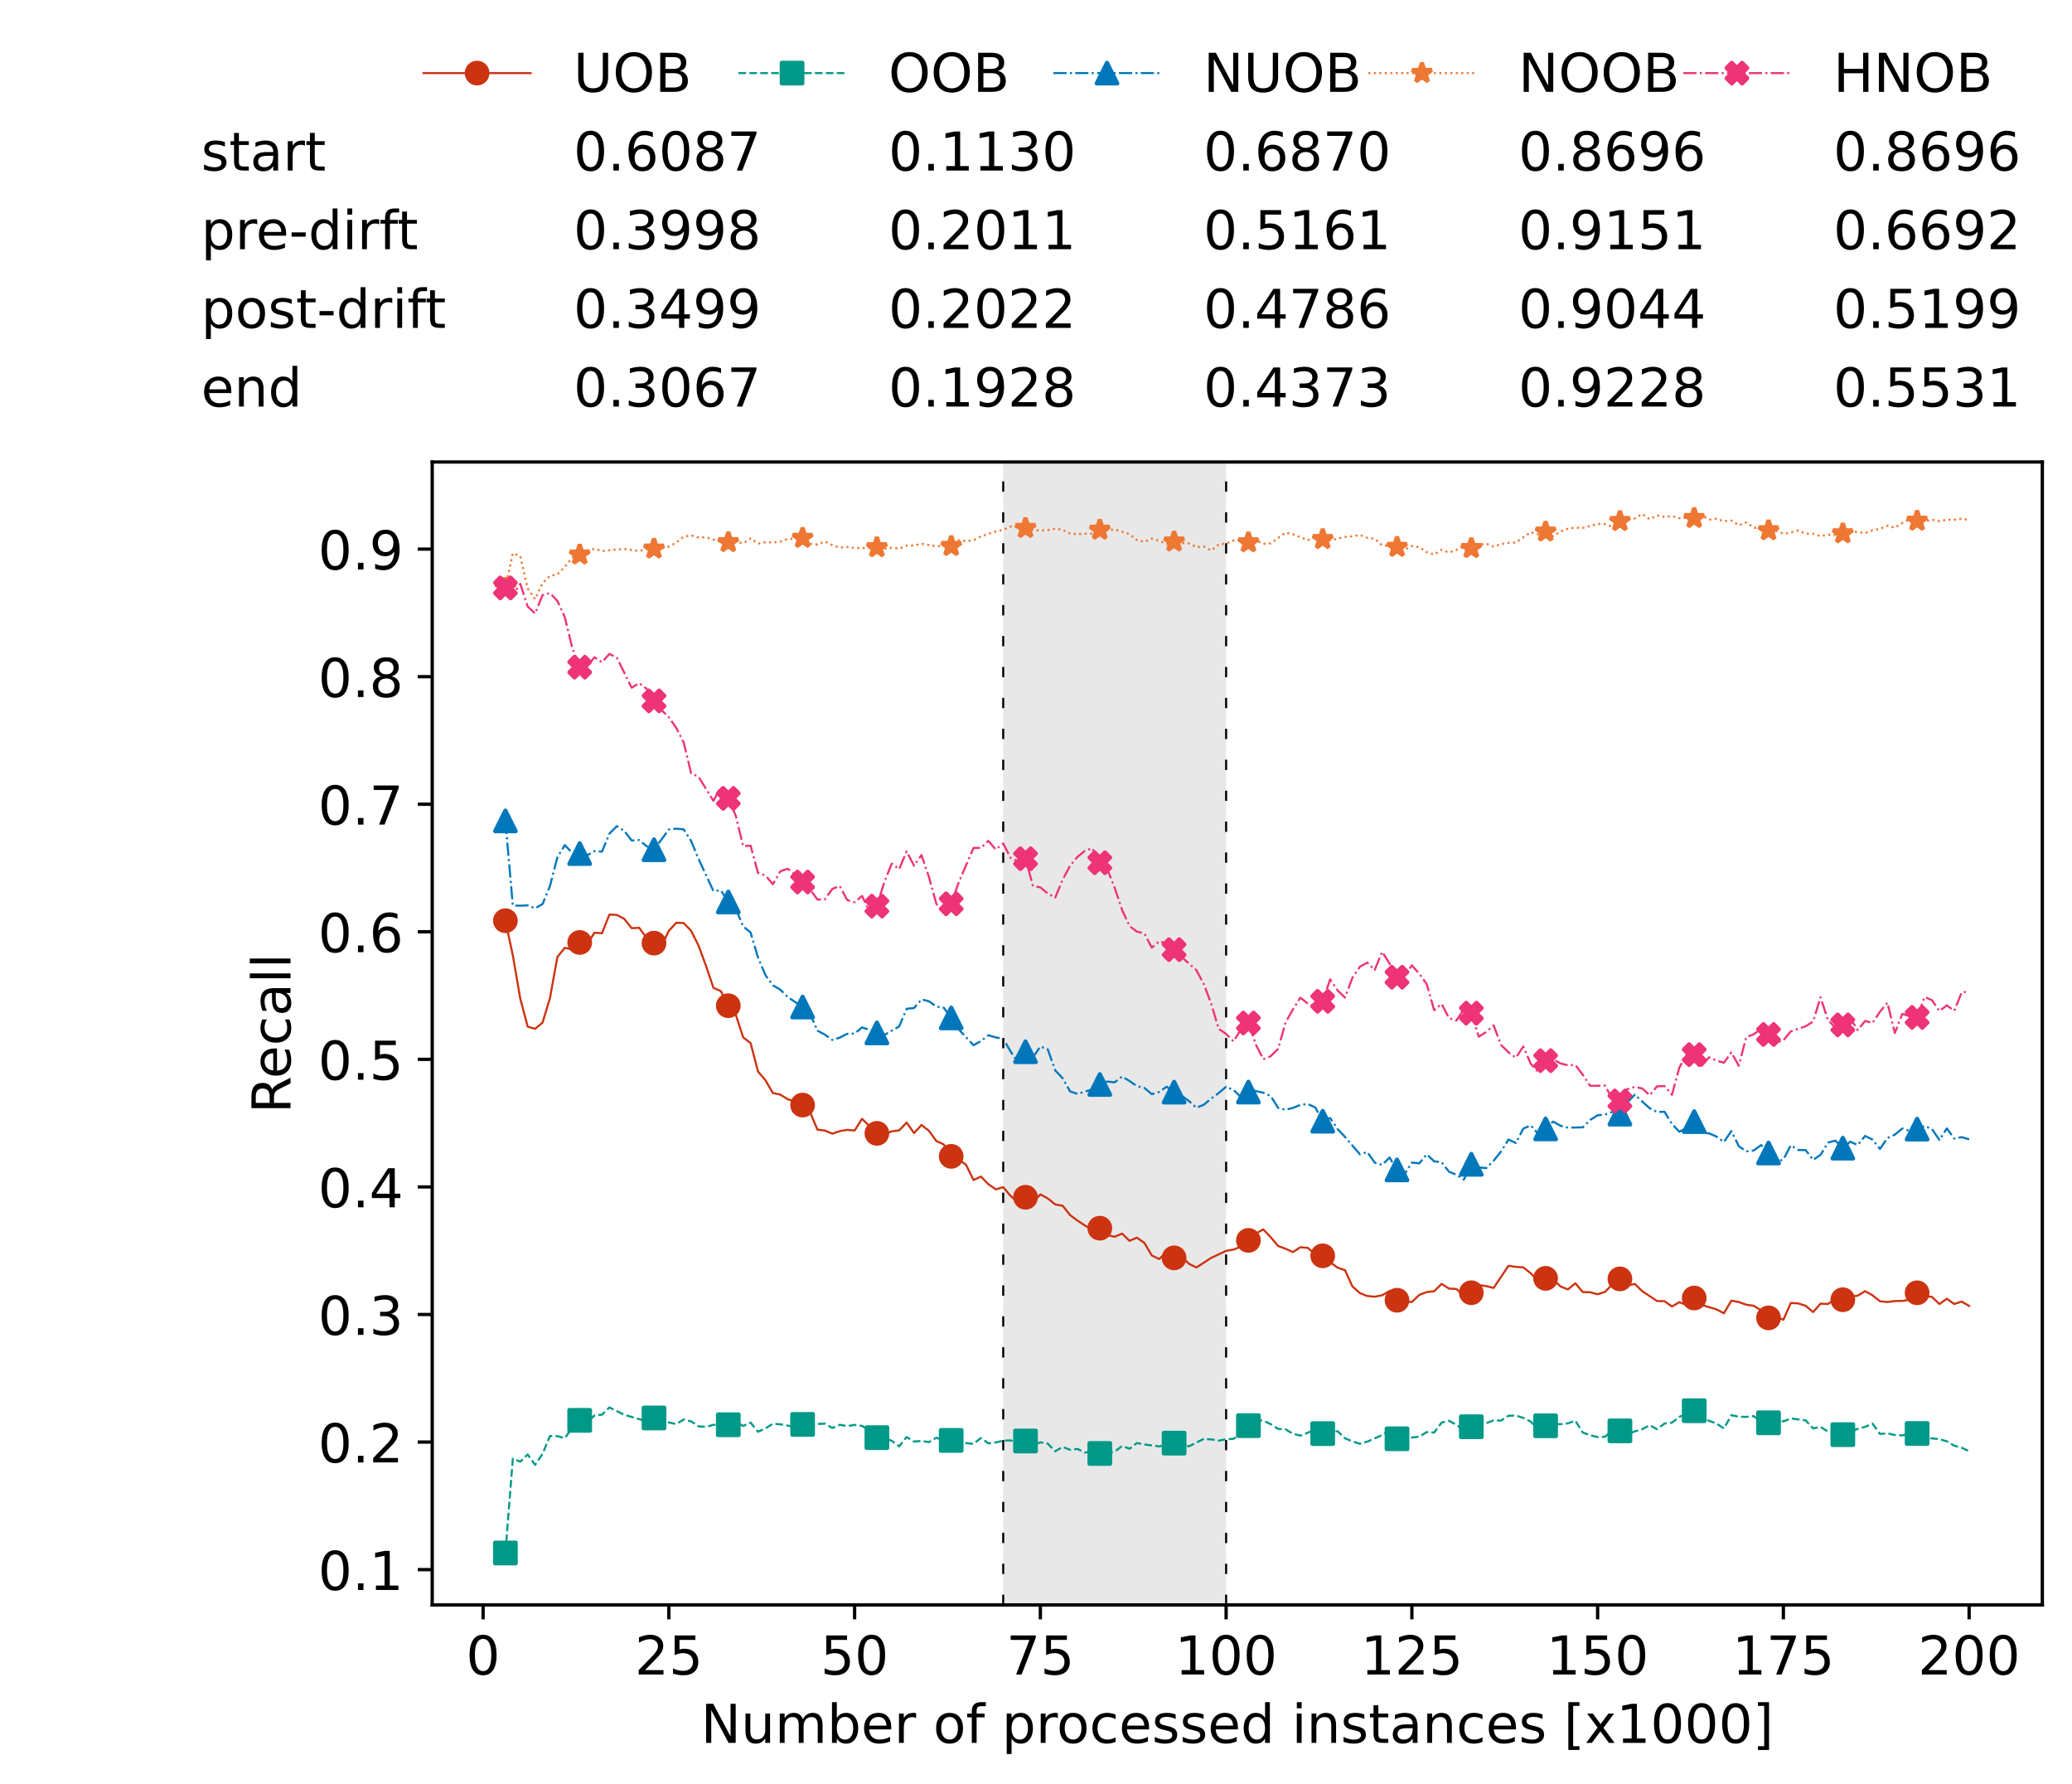 <?xml version="1.0" encoding="utf-8" standalone="no"?>
<!DOCTYPE svg PUBLIC "-//W3C//DTD SVG 1.1//EN"
  "http://www.w3.org/Graphics/SVG/1.1/DTD/svg11.dtd">
<!-- Created with matplotlib (https://matplotlib.org/) -->
<svg height="432.615pt" version="1.1" viewBox="0 0 502.65 432.615" width="502.65pt" xmlns="http://www.w3.org/2000/svg" xmlns:xlink="http://www.w3.org/1999/xlink">
 <defs>
  <style type="text/css">*{stroke-linecap:butt;stroke-linejoin:round;}</style>
 </defs>
 <g id="figure_1">
  <g id="patch_1">
   <path d="M 0 432.615 
L 502.65 432.615 
L 502.65 0 
L 0 0 
z
" style="fill:#ffffff;"/>
  </g>
  <g id="axes_1">
   <g id="patch_2">
    <path d="M 104.85 389.252 
L 495.45 389.252 
L 495.45 112.052 
L 104.85 112.052 
z
" style="fill:#ffffff;"/>
   </g>
   <g id="patch_3">
    <path clip-path="url(#pf7eaabf3cc)" d="M 297.446 389.252 
L 297.446 112.052 
L 243.372 112.052 
L 243.372 389.252 
z
" style="fill:#d3d3d3;opacity:0.5;"/>
   </g>
   <g id="matplotlib.axis_1">
    <g id="xtick_1">
     <g id="line2d_1">
      <defs>
       <path d="M 0 0 
L 0 3.5 
" id="m40eb10068f" style="stroke:#000000;stroke-width:0.8;"/>
      </defs>
      <g>
       <use style="stroke:#000000;stroke-width:0.8;" x="117.197" xlink:href="#m40eb10068f" y="389.252"/>
      </g>
     </g>
     <g id="text_1">
      <!-- 0 -->
      <g transform="translate(113.061 406.13)scale(0.13 -0.13)">
       <defs>
        <path d="M 31.781 66.406 
Q 24.172 66.406 20.328 58.906 
Q 16.5 51.422 16.5 36.375 
Q 16.5 21.391 20.328 13.891 
Q 24.172 6.391 31.781 6.391 
Q 39.453 6.391 43.281 13.891 
Q 47.125 21.391 47.125 36.375 
Q 47.125 51.422 43.281 58.906 
Q 39.453 66.406 31.781 66.406 
z
M 31.781 74.219 
Q 44.047 74.219 50.516 64.516 
Q 56.984 54.828 56.984 36.375 
Q 56.984 17.969 50.516 8.266 
Q 44.047 -1.422 31.781 -1.422 
Q 19.531 -1.422 13.062 8.266 
Q 6.594 17.969 6.594 36.375 
Q 6.594 54.828 13.062 64.516 
Q 19.531 74.219 31.781 74.219 
z
" id="DejaVuSans-48"/>
       </defs>
       <use xlink:href="#DejaVuSans-48"/>
      </g>
     </g>
    </g>
    <g id="xtick_2">
     <g id="line2d_2">
      <g>
       <use style="stroke:#000000;stroke-width:0.8;" x="162.259" xlink:href="#m40eb10068f" y="389.252"/>
      </g>
     </g>
     <g id="text_2">
      <!-- 25 -->
      <g transform="translate(153.988 406.13)scale(0.13 -0.13)">
       <defs>
        <path d="M 19.188 8.297 
L 53.609 8.297 
L 53.609 0 
L 7.328 0 
L 7.328 8.297 
Q 12.938 14.109 22.625 23.891 
Q 32.328 33.688 34.812 36.531 
Q 39.547 41.844 41.422 45.531 
Q 43.312 49.219 43.312 52.781 
Q 43.312 58.594 39.234 62.25 
Q 35.156 65.922 28.609 65.922 
Q 23.969 65.922 18.812 64.312 
Q 13.672 62.703 7.812 59.422 
L 7.812 69.391 
Q 13.766 71.781 18.938 73 
Q 24.125 74.219 28.422 74.219 
Q 39.75 74.219 46.484 68.547 
Q 53.219 62.891 53.219 53.422 
Q 53.219 48.922 51.531 44.891 
Q 49.859 40.875 45.406 35.406 
Q 44.188 33.984 37.641 27.219 
Q 31.109 20.453 19.188 8.297 
z
" id="DejaVuSans-50"/>
        <path d="M 10.797 72.906 
L 49.516 72.906 
L 49.516 64.594 
L 19.828 64.594 
L 19.828 46.734 
Q 21.969 47.469 24.109 47.828 
Q 26.266 48.188 28.422 48.188 
Q 40.625 48.188 47.75 41.5 
Q 54.891 34.812 54.891 23.391 
Q 54.891 11.625 47.562 5.094 
Q 40.234 -1.422 26.906 -1.422 
Q 22.312 -1.422 17.547 -0.641 
Q 12.797 0.141 7.719 1.703 
L 7.719 11.625 
Q 12.109 9.234 16.797 8.062 
Q 21.484 6.891 26.703 6.891 
Q 35.156 6.891 40.078 11.328 
Q 45.016 15.766 45.016 23.391 
Q 45.016 31 40.078 35.438 
Q 35.156 39.891 26.703 39.891 
Q 22.75 39.891 18.812 39.016 
Q 14.891 38.141 10.797 36.281 
z
" id="DejaVuSans-53"/>
       </defs>
       <use xlink:href="#DejaVuSans-50"/>
       <use x="63.623" xlink:href="#DejaVuSans-53"/>
      </g>
     </g>
    </g>
    <g id="xtick_3">
     <g id="line2d_3">
      <g>
       <use style="stroke:#000000;stroke-width:0.8;" x="207.322" xlink:href="#m40eb10068f" y="389.252"/>
      </g>
     </g>
     <g id="text_3">
      <!-- 50 -->
      <g transform="translate(199.05 406.13)scale(0.13 -0.13)">
       <use xlink:href="#DejaVuSans-53"/>
       <use x="63.623" xlink:href="#DejaVuSans-48"/>
      </g>
     </g>
    </g>
    <g id="xtick_4">
     <g id="line2d_4">
      <g>
       <use style="stroke:#000000;stroke-width:0.8;" x="252.384" xlink:href="#m40eb10068f" y="389.252"/>
      </g>
     </g>
     <g id="text_4">
      <!-- 75 -->
      <g transform="translate(244.113 406.13)scale(0.13 -0.13)">
       <defs>
        <path d="M 8.203 72.906 
L 55.078 72.906 
L 55.078 68.703 
L 28.609 0 
L 18.312 0 
L 43.219 64.594 
L 8.203 64.594 
z
" id="DejaVuSans-55"/>
       </defs>
       <use xlink:href="#DejaVuSans-55"/>
       <use x="63.623" xlink:href="#DejaVuSans-53"/>
      </g>
     </g>
    </g>
    <g id="xtick_5">
     <g id="line2d_5">
      <g>
       <use style="stroke:#000000;stroke-width:0.8;" x="297.446" xlink:href="#m40eb10068f" y="389.252"/>
      </g>
     </g>
     <g id="text_5">
      <!-- 100 -->
      <g transform="translate(285.039 406.13)scale(0.13 -0.13)">
       <defs>
        <path d="M 12.406 8.297 
L 28.516 8.297 
L 28.516 63.922 
L 10.984 60.406 
L 10.984 69.391 
L 28.422 72.906 
L 38.281 72.906 
L 38.281 8.297 
L 54.391 8.297 
L 54.391 0 
L 12.406 0 
z
" id="DejaVuSans-49"/>
       </defs>
       <use xlink:href="#DejaVuSans-49"/>
       <use x="63.623" xlink:href="#DejaVuSans-48"/>
       <use x="127.246" xlink:href="#DejaVuSans-48"/>
      </g>
     </g>
    </g>
    <g id="xtick_6">
     <g id="line2d_6">
      <g>
       <use style="stroke:#000000;stroke-width:0.8;" x="342.509" xlink:href="#m40eb10068f" y="389.252"/>
      </g>
     </g>
     <g id="text_6">
      <!-- 125 -->
      <g transform="translate(330.102 406.13)scale(0.13 -0.13)">
       <use xlink:href="#DejaVuSans-49"/>
       <use x="63.623" xlink:href="#DejaVuSans-50"/>
       <use x="127.246" xlink:href="#DejaVuSans-53"/>
      </g>
     </g>
    </g>
    <g id="xtick_7">
     <g id="line2d_7">
      <g>
       <use style="stroke:#000000;stroke-width:0.8;" x="387.571" xlink:href="#m40eb10068f" y="389.252"/>
      </g>
     </g>
     <g id="text_7">
      <!-- 150 -->
      <g transform="translate(375.164 406.13)scale(0.13 -0.13)">
       <use xlink:href="#DejaVuSans-49"/>
       <use x="63.623" xlink:href="#DejaVuSans-53"/>
       <use x="127.246" xlink:href="#DejaVuSans-48"/>
      </g>
     </g>
    </g>
    <g id="xtick_8">
     <g id="line2d_8">
      <g>
       <use style="stroke:#000000;stroke-width:0.8;" x="432.633" xlink:href="#m40eb10068f" y="389.252"/>
      </g>
     </g>
     <g id="text_8">
      <!-- 175 -->
      <g transform="translate(420.226 406.13)scale(0.13 -0.13)">
       <use xlink:href="#DejaVuSans-49"/>
       <use x="63.623" xlink:href="#DejaVuSans-55"/>
       <use x="127.246" xlink:href="#DejaVuSans-53"/>
      </g>
     </g>
    </g>
    <g id="xtick_9">
     <g id="line2d_9">
      <g>
       <use style="stroke:#000000;stroke-width:0.8;" x="477.695" xlink:href="#m40eb10068f" y="389.252"/>
      </g>
     </g>
     <g id="text_9">
      <!-- 200 -->
      <g transform="translate(465.289 406.13)scale(0.13 -0.13)">
       <use xlink:href="#DejaVuSans-50"/>
       <use x="63.623" xlink:href="#DejaVuSans-48"/>
       <use x="127.246" xlink:href="#DejaVuSans-48"/>
      </g>
     </g>
    </g>
    <g id="text_10">
     <!-- Number of processed instances [x1000] -->
     <g transform="translate(170.025 422.711)scale(0.13 -0.13)">
      <defs>
       <path d="M 9.812 72.906 
L 23.094 72.906 
L 55.422 11.922 
L 55.422 72.906 
L 64.984 72.906 
L 64.984 0 
L 51.703 0 
L 19.391 60.984 
L 19.391 0 
L 9.812 0 
z
" id="DejaVuSans-78"/>
       <path d="M 8.5 21.578 
L 8.5 54.688 
L 17.484 54.688 
L 17.484 21.922 
Q 17.484 14.156 20.5 10.266 
Q 23.531 6.391 29.594 6.391 
Q 36.859 6.391 41.078 11.031 
Q 45.312 15.672 45.312 23.688 
L 45.312 54.688 
L 54.297 54.688 
L 54.297 0 
L 45.312 0 
L 45.312 8.406 
Q 42.047 3.422 37.719 1 
Q 33.406 -1.422 27.688 -1.422 
Q 18.266 -1.422 13.375 4.438 
Q 8.5 10.297 8.5 21.578 
z
M 31.109 56 
z
" id="DejaVuSans-117"/>
       <path d="M 52 44.188 
Q 55.375 50.25 60.062 53.125 
Q 64.75 56 71.094 56 
Q 79.641 56 84.281 50.016 
Q 88.922 44.047 88.922 33.016 
L 88.922 0 
L 79.891 0 
L 79.891 32.719 
Q 79.891 40.578 77.094 44.375 
Q 74.312 48.188 68.609 48.188 
Q 61.625 48.188 57.562 43.547 
Q 53.516 38.922 53.516 30.906 
L 53.516 0 
L 44.484 0 
L 44.484 32.719 
Q 44.484 40.625 41.703 44.406 
Q 38.922 48.188 33.109 48.188 
Q 26.219 48.188 22.156 43.531 
Q 18.109 38.875 18.109 30.906 
L 18.109 0 
L 9.078 0 
L 9.078 54.688 
L 18.109 54.688 
L 18.109 46.188 
Q 21.188 51.219 25.484 53.609 
Q 29.781 56 35.688 56 
Q 41.656 56 45.828 52.969 
Q 50 49.953 52 44.188 
z
" id="DejaVuSans-109"/>
       <path d="M 48.688 27.297 
Q 48.688 37.203 44.609 42.844 
Q 40.531 48.484 33.406 48.484 
Q 26.266 48.484 22.188 42.844 
Q 18.109 37.203 18.109 27.297 
Q 18.109 17.391 22.188 11.75 
Q 26.266 6.109 33.406 6.109 
Q 40.531 6.109 44.609 11.75 
Q 48.688 17.391 48.688 27.297 
z
M 18.109 46.391 
Q 20.953 51.266 25.266 53.625 
Q 29.594 56 35.594 56 
Q 45.562 56 51.781 48.094 
Q 58.016 40.188 58.016 27.297 
Q 58.016 14.406 51.781 6.484 
Q 45.562 -1.422 35.594 -1.422 
Q 29.594 -1.422 25.266 0.953 
Q 20.953 3.328 18.109 8.203 
L 18.109 0 
L 9.078 0 
L 9.078 75.984 
L 18.109 75.984 
z
" id="DejaVuSans-98"/>
       <path d="M 56.203 29.594 
L 56.203 25.203 
L 14.891 25.203 
Q 15.484 15.922 20.484 11.062 
Q 25.484 6.203 34.422 6.203 
Q 39.594 6.203 44.453 7.469 
Q 49.312 8.734 54.109 11.281 
L 54.109 2.781 
Q 49.266 0.734 44.188 -0.344 
Q 39.109 -1.422 33.891 -1.422 
Q 20.797 -1.422 13.156 6.188 
Q 5.516 13.812 5.516 26.812 
Q 5.516 40.234 12.766 48.109 
Q 20.016 56 32.328 56 
Q 43.359 56 49.781 48.891 
Q 56.203 41.797 56.203 29.594 
z
M 47.219 32.234 
Q 47.125 39.594 43.094 43.984 
Q 39.062 48.391 32.422 48.391 
Q 24.906 48.391 20.391 44.141 
Q 15.875 39.891 15.188 32.172 
z
" id="DejaVuSans-101"/>
       <path d="M 41.109 46.297 
Q 39.594 47.172 37.812 47.578 
Q 36.031 48 33.891 48 
Q 26.266 48 22.188 43.047 
Q 18.109 38.094 18.109 28.812 
L 18.109 0 
L 9.078 0 
L 9.078 54.688 
L 18.109 54.688 
L 18.109 46.188 
Q 20.953 51.172 25.484 53.578 
Q 30.031 56 36.531 56 
Q 37.453 56 38.578 55.875 
Q 39.703 55.766 41.062 55.516 
z
" id="DejaVuSans-114"/>
       <path id="DejaVuSans-32"/>
       <path d="M 30.609 48.391 
Q 23.391 48.391 19.188 42.75 
Q 14.984 37.109 14.984 27.297 
Q 14.984 17.484 19.156 11.844 
Q 23.344 6.203 30.609 6.203 
Q 37.797 6.203 41.984 11.859 
Q 46.188 17.531 46.188 27.297 
Q 46.188 37.016 41.984 42.703 
Q 37.797 48.391 30.609 48.391 
z
M 30.609 56 
Q 42.328 56 49.016 48.375 
Q 55.719 40.766 55.719 27.297 
Q 55.719 13.875 49.016 6.219 
Q 42.328 -1.422 30.609 -1.422 
Q 18.844 -1.422 12.172 6.219 
Q 5.516 13.875 5.516 27.297 
Q 5.516 40.766 12.172 48.375 
Q 18.844 56 30.609 56 
z
" id="DejaVuSans-111"/>
       <path d="M 37.109 75.984 
L 37.109 68.5 
L 28.516 68.5 
Q 23.688 68.5 21.797 66.547 
Q 19.922 64.594 19.922 59.516 
L 19.922 54.688 
L 34.719 54.688 
L 34.719 47.703 
L 19.922 47.703 
L 19.922 0 
L 10.891 0 
L 10.891 47.703 
L 2.297 47.703 
L 2.297 54.688 
L 10.891 54.688 
L 10.891 58.5 
Q 10.891 67.625 15.141 71.797 
Q 19.391 75.984 28.609 75.984 
z
" id="DejaVuSans-102"/>
       <path d="M 18.109 8.203 
L 18.109 -20.797 
L 9.078 -20.797 
L 9.078 54.688 
L 18.109 54.688 
L 18.109 46.391 
Q 20.953 51.266 25.266 53.625 
Q 29.594 56 35.594 56 
Q 45.562 56 51.781 48.094 
Q 58.016 40.188 58.016 27.297 
Q 58.016 14.406 51.781 6.484 
Q 45.562 -1.422 35.594 -1.422 
Q 29.594 -1.422 25.266 0.953 
Q 20.953 3.328 18.109 8.203 
z
M 48.688 27.297 
Q 48.688 37.203 44.609 42.844 
Q 40.531 48.484 33.406 48.484 
Q 26.266 48.484 22.188 42.844 
Q 18.109 37.203 18.109 27.297 
Q 18.109 17.391 22.188 11.75 
Q 26.266 6.109 33.406 6.109 
Q 40.531 6.109 44.609 11.75 
Q 48.688 17.391 48.688 27.297 
z
" id="DejaVuSans-112"/>
       <path d="M 48.781 52.594 
L 48.781 44.188 
Q 44.969 46.297 41.141 47.344 
Q 37.312 48.391 33.406 48.391 
Q 24.656 48.391 19.812 42.844 
Q 14.984 37.312 14.984 27.297 
Q 14.984 17.281 19.812 11.734 
Q 24.656 6.203 33.406 6.203 
Q 37.312 6.203 41.141 7.25 
Q 44.969 8.297 48.781 10.406 
L 48.781 2.094 
Q 45.016 0.344 40.984 -0.531 
Q 36.969 -1.422 32.422 -1.422 
Q 20.062 -1.422 12.781 6.344 
Q 5.516 14.109 5.516 27.297 
Q 5.516 40.672 12.859 48.328 
Q 20.219 56 33.016 56 
Q 37.156 56 41.109 55.141 
Q 45.062 54.297 48.781 52.594 
z
" id="DejaVuSans-99"/>
       <path d="M 44.281 53.078 
L 44.281 44.578 
Q 40.484 46.531 36.375 47.5 
Q 32.281 48.484 27.875 48.484 
Q 21.188 48.484 17.844 46.438 
Q 14.5 44.391 14.5 40.281 
Q 14.5 37.156 16.891 35.375 
Q 19.281 33.594 26.516 31.984 
L 29.594 31.297 
Q 39.156 29.25 43.188 25.516 
Q 47.219 21.781 47.219 15.094 
Q 47.219 7.469 41.188 3.016 
Q 35.156 -1.422 24.609 -1.422 
Q 20.219 -1.422 15.453 -0.562 
Q 10.688 0.297 5.422 2 
L 5.422 11.281 
Q 10.406 8.688 15.234 7.391 
Q 20.062 6.109 24.812 6.109 
Q 31.156 6.109 34.562 8.281 
Q 37.984 10.453 37.984 14.406 
Q 37.984 18.062 35.516 20.016 
Q 33.062 21.969 24.703 23.781 
L 21.578 24.516 
Q 13.234 26.266 9.516 29.906 
Q 5.812 33.547 5.812 39.891 
Q 5.812 47.609 11.281 51.797 
Q 16.75 56 26.812 56 
Q 31.781 56 36.172 55.266 
Q 40.578 54.547 44.281 53.078 
z
" id="DejaVuSans-115"/>
       <path d="M 45.406 46.391 
L 45.406 75.984 
L 54.391 75.984 
L 54.391 0 
L 45.406 0 
L 45.406 8.203 
Q 42.578 3.328 38.25 0.953 
Q 33.938 -1.422 27.875 -1.422 
Q 17.969 -1.422 11.734 6.484 
Q 5.516 14.406 5.516 27.297 
Q 5.516 40.188 11.734 48.094 
Q 17.969 56 27.875 56 
Q 33.938 56 38.25 53.625 
Q 42.578 51.266 45.406 46.391 
z
M 14.797 27.297 
Q 14.797 17.391 18.875 11.75 
Q 22.953 6.109 30.078 6.109 
Q 37.203 6.109 41.297 11.75 
Q 45.406 17.391 45.406 27.297 
Q 45.406 37.203 41.297 42.844 
Q 37.203 48.484 30.078 48.484 
Q 22.953 48.484 18.875 42.844 
Q 14.797 37.203 14.797 27.297 
z
" id="DejaVuSans-100"/>
       <path d="M 9.422 54.688 
L 18.406 54.688 
L 18.406 0 
L 9.422 0 
z
M 9.422 75.984 
L 18.406 75.984 
L 18.406 64.594 
L 9.422 64.594 
z
" id="DejaVuSans-105"/>
       <path d="M 54.891 33.016 
L 54.891 0 
L 45.906 0 
L 45.906 32.719 
Q 45.906 40.484 42.875 44.328 
Q 39.844 48.188 33.797 48.188 
Q 26.516 48.188 22.312 43.547 
Q 18.109 38.922 18.109 30.906 
L 18.109 0 
L 9.078 0 
L 9.078 54.688 
L 18.109 54.688 
L 18.109 46.188 
Q 21.344 51.125 25.703 53.562 
Q 30.078 56 35.797 56 
Q 45.219 56 50.047 50.172 
Q 54.891 44.344 54.891 33.016 
z
" id="DejaVuSans-110"/>
       <path d="M 18.312 70.219 
L 18.312 54.688 
L 36.812 54.688 
L 36.812 47.703 
L 18.312 47.703 
L 18.312 18.016 
Q 18.312 11.328 20.141 9.422 
Q 21.969 7.516 27.594 7.516 
L 36.812 7.516 
L 36.812 0 
L 27.594 0 
Q 17.188 0 13.234 3.875 
Q 9.281 7.766 9.281 18.016 
L 9.281 47.703 
L 2.688 47.703 
L 2.688 54.688 
L 9.281 54.688 
L 9.281 70.219 
z
" id="DejaVuSans-116"/>
       <path d="M 34.281 27.484 
Q 23.391 27.484 19.188 25 
Q 14.984 22.516 14.984 16.5 
Q 14.984 11.719 18.141 8.906 
Q 21.297 6.109 26.703 6.109 
Q 34.188 6.109 38.703 11.406 
Q 43.219 16.703 43.219 25.484 
L 43.219 27.484 
z
M 52.203 31.203 
L 52.203 0 
L 43.219 0 
L 43.219 8.297 
Q 40.141 3.328 35.547 0.953 
Q 30.953 -1.422 24.312 -1.422 
Q 15.922 -1.422 10.953 3.297 
Q 6 8.016 6 15.922 
Q 6 25.141 12.172 29.828 
Q 18.359 34.516 30.609 34.516 
L 43.219 34.516 
L 43.219 35.406 
Q 43.219 41.609 39.141 45 
Q 35.062 48.391 27.688 48.391 
Q 23 48.391 18.547 47.266 
Q 14.109 46.141 10.016 43.891 
L 10.016 52.203 
Q 14.938 54.109 19.578 55.047 
Q 24.219 56 28.609 56 
Q 40.484 56 46.344 49.844 
Q 52.203 43.703 52.203 31.203 
z
" id="DejaVuSans-97"/>
       <path d="M 8.594 75.984 
L 29.297 75.984 
L 29.297 69 
L 17.578 69 
L 17.578 -6.203 
L 29.297 -6.203 
L 29.297 -13.188 
L 8.594 -13.188 
z
" id="DejaVuSans-91"/>
       <path d="M 54.891 54.688 
L 35.109 28.078 
L 55.906 0 
L 45.312 0 
L 29.391 21.484 
L 13.484 0 
L 2.875 0 
L 24.125 28.609 
L 4.688 54.688 
L 15.281 54.688 
L 29.781 35.203 
L 44.281 54.688 
z
" id="DejaVuSans-120"/>
       <path d="M 30.422 75.984 
L 30.422 -13.188 
L 9.719 -13.188 
L 9.719 -6.203 
L 21.391 -6.203 
L 21.391 69 
L 9.719 69 
L 9.719 75.984 
z
" id="DejaVuSans-93"/>
      </defs>
      <use xlink:href="#DejaVuSans-78"/>
      <use x="74.805" xlink:href="#DejaVuSans-117"/>
      <use x="138.184" xlink:href="#DejaVuSans-109"/>
      <use x="235.596" xlink:href="#DejaVuSans-98"/>
      <use x="299.072" xlink:href="#DejaVuSans-101"/>
      <use x="360.596" xlink:href="#DejaVuSans-114"/>
      <use x="401.709" xlink:href="#DejaVuSans-32"/>
      <use x="433.496" xlink:href="#DejaVuSans-111"/>
      <use x="494.678" xlink:href="#DejaVuSans-102"/>
      <use x="529.883" xlink:href="#DejaVuSans-32"/>
      <use x="561.67" xlink:href="#DejaVuSans-112"/>
      <use x="625.146" xlink:href="#DejaVuSans-114"/>
      <use x="664.01" xlink:href="#DejaVuSans-111"/>
      <use x="725.191" xlink:href="#DejaVuSans-99"/>
      <use x="780.172" xlink:href="#DejaVuSans-101"/>
      <use x="841.695" xlink:href="#DejaVuSans-115"/>
      <use x="893.795" xlink:href="#DejaVuSans-115"/>
      <use x="945.895" xlink:href="#DejaVuSans-101"/>
      <use x="1007.418" xlink:href="#DejaVuSans-100"/>
      <use x="1070.895" xlink:href="#DejaVuSans-32"/>
      <use x="1102.682" xlink:href="#DejaVuSans-105"/>
      <use x="1130.465" xlink:href="#DejaVuSans-110"/>
      <use x="1193.844" xlink:href="#DejaVuSans-115"/>
      <use x="1245.943" xlink:href="#DejaVuSans-116"/>
      <use x="1285.152" xlink:href="#DejaVuSans-97"/>
      <use x="1346.432" xlink:href="#DejaVuSans-110"/>
      <use x="1409.811" xlink:href="#DejaVuSans-99"/>
      <use x="1464.791" xlink:href="#DejaVuSans-101"/>
      <use x="1526.314" xlink:href="#DejaVuSans-115"/>
      <use x="1578.414" xlink:href="#DejaVuSans-32"/>
      <use x="1610.201" xlink:href="#DejaVuSans-91"/>
      <use x="1649.215" xlink:href="#DejaVuSans-120"/>
      <use x="1708.395" xlink:href="#DejaVuSans-49"/>
      <use x="1772.018" xlink:href="#DejaVuSans-48"/>
      <use x="1835.641" xlink:href="#DejaVuSans-48"/>
      <use x="1899.264" xlink:href="#DejaVuSans-48"/>
      <use x="1962.887" xlink:href="#DejaVuSans-93"/>
     </g>
    </g>
   </g>
   <g id="matplotlib.axis_2">
    <g id="ytick_1">
     <g id="line2d_10">
      <defs>
       <path d="M 0 0 
L -3.5 0 
" id="m09cf0ed708" style="stroke:#000000;stroke-width:0.8;"/>
      </defs>
      <g>
       <use style="stroke:#000000;stroke-width:0.8;" x="104.85" xlink:href="#m09cf0ed708" y="380.687"/>
      </g>
     </g>
     <g id="text_11">
      <!-- 0.1 -->
      <g transform="translate(77.176 385.626)scale(0.13 -0.13)">
       <defs>
        <path d="M 10.688 12.406 
L 21 12.406 
L 21 0 
L 10.688 0 
z
" id="DejaVuSans-46"/>
       </defs>
       <use xlink:href="#DejaVuSans-48"/>
       <use x="63.623" xlink:href="#DejaVuSans-46"/>
       <use x="95.41" xlink:href="#DejaVuSans-49"/>
      </g>
     </g>
    </g>
    <g id="ytick_2">
     <g id="line2d_11">
      <g>
       <use style="stroke:#000000;stroke-width:0.8;" x="104.85" xlink:href="#m09cf0ed708" y="349.749"/>
      </g>
     </g>
     <g id="text_12">
      <!-- 0.2 -->
      <g transform="translate(77.176 354.687)scale(0.13 -0.13)">
       <use xlink:href="#DejaVuSans-48"/>
       <use x="63.623" xlink:href="#DejaVuSans-46"/>
       <use x="95.41" xlink:href="#DejaVuSans-50"/>
      </g>
     </g>
    </g>
    <g id="ytick_3">
     <g id="line2d_12">
      <g>
       <use style="stroke:#000000;stroke-width:0.8;" x="104.85" xlink:href="#m09cf0ed708" y="318.81"/>
      </g>
     </g>
     <g id="text_13">
      <!-- 0.3 -->
      <g transform="translate(77.176 323.749)scale(0.13 -0.13)">
       <defs>
        <path d="M 40.578 39.312 
Q 47.656 37.797 51.625 33 
Q 55.609 28.219 55.609 21.188 
Q 55.609 10.406 48.188 4.484 
Q 40.766 -1.422 27.094 -1.422 
Q 22.516 -1.422 17.656 -0.516 
Q 12.797 0.391 7.625 2.203 
L 7.625 11.719 
Q 11.719 9.328 16.594 8.109 
Q 21.484 6.891 26.812 6.891 
Q 36.078 6.891 40.938 10.547 
Q 45.797 14.203 45.797 21.188 
Q 45.797 27.641 41.281 31.266 
Q 36.766 34.906 28.719 34.906 
L 20.219 34.906 
L 20.219 43.016 
L 29.109 43.016 
Q 36.375 43.016 40.234 45.922 
Q 44.094 48.828 44.094 54.297 
Q 44.094 59.906 40.109 62.906 
Q 36.141 65.922 28.719 65.922 
Q 24.656 65.922 20.016 65.031 
Q 15.375 64.156 9.812 62.312 
L 9.812 71.094 
Q 15.438 72.656 20.344 73.438 
Q 25.25 74.219 29.594 74.219 
Q 40.828 74.219 47.359 69.109 
Q 53.906 64.016 53.906 55.328 
Q 53.906 49.266 50.438 45.094 
Q 46.969 40.922 40.578 39.312 
z
" id="DejaVuSans-51"/>
       </defs>
       <use xlink:href="#DejaVuSans-48"/>
       <use x="63.623" xlink:href="#DejaVuSans-46"/>
       <use x="95.41" xlink:href="#DejaVuSans-51"/>
      </g>
     </g>
    </g>
    <g id="ytick_4">
     <g id="line2d_13">
      <g>
       <use style="stroke:#000000;stroke-width:0.8;" x="104.85" xlink:href="#m09cf0ed708" y="287.871"/>
      </g>
     </g>
     <g id="text_14">
      <!-- 0.4 -->
      <g transform="translate(77.176 292.81)scale(0.13 -0.13)">
       <defs>
        <path d="M 37.797 64.312 
L 12.891 25.391 
L 37.797 25.391 
z
M 35.203 72.906 
L 47.609 72.906 
L 47.609 25.391 
L 58.016 25.391 
L 58.016 17.188 
L 47.609 17.188 
L 47.609 0 
L 37.797 0 
L 37.797 17.188 
L 4.891 17.188 
L 4.891 26.703 
z
" id="DejaVuSans-52"/>
       </defs>
       <use xlink:href="#DejaVuSans-48"/>
       <use x="63.623" xlink:href="#DejaVuSans-46"/>
       <use x="95.41" xlink:href="#DejaVuSans-52"/>
      </g>
     </g>
    </g>
    <g id="ytick_5">
     <g id="line2d_14">
      <g>
       <use style="stroke:#000000;stroke-width:0.8;" x="104.85" xlink:href="#m09cf0ed708" y="256.932"/>
      </g>
     </g>
     <g id="text_15">
      <!-- 0.5 -->
      <g transform="translate(77.176 261.871)scale(0.13 -0.13)">
       <use xlink:href="#DejaVuSans-48"/>
       <use x="63.623" xlink:href="#DejaVuSans-46"/>
       <use x="95.41" xlink:href="#DejaVuSans-53"/>
      </g>
     </g>
    </g>
    <g id="ytick_6">
     <g id="line2d_15">
      <g>
       <use style="stroke:#000000;stroke-width:0.8;" x="104.85" xlink:href="#m09cf0ed708" y="225.993"/>
      </g>
     </g>
     <g id="text_16">
      <!-- 0.6 -->
      <g transform="translate(77.176 230.932)scale(0.13 -0.13)">
       <defs>
        <path d="M 33.016 40.375 
Q 26.375 40.375 22.484 35.828 
Q 18.609 31.297 18.609 23.391 
Q 18.609 15.531 22.484 10.953 
Q 26.375 6.391 33.016 6.391 
Q 39.656 6.391 43.531 10.953 
Q 47.406 15.531 47.406 23.391 
Q 47.406 31.297 43.531 35.828 
Q 39.656 40.375 33.016 40.375 
z
M 52.594 71.297 
L 52.594 62.312 
Q 48.875 64.062 45.094 64.984 
Q 41.312 65.922 37.594 65.922 
Q 27.828 65.922 22.672 59.328 
Q 17.531 52.734 16.797 39.406 
Q 19.672 43.656 24.016 45.922 
Q 28.375 48.188 33.594 48.188 
Q 44.578 48.188 50.953 41.516 
Q 57.328 34.859 57.328 23.391 
Q 57.328 12.156 50.688 5.359 
Q 44.047 -1.422 33.016 -1.422 
Q 20.359 -1.422 13.672 8.266 
Q 6.984 17.969 6.984 36.375 
Q 6.984 53.656 15.188 63.938 
Q 23.391 74.219 37.203 74.219 
Q 40.922 74.219 44.703 73.484 
Q 48.484 72.75 52.594 71.297 
z
" id="DejaVuSans-54"/>
       </defs>
       <use xlink:href="#DejaVuSans-48"/>
       <use x="63.623" xlink:href="#DejaVuSans-46"/>
       <use x="95.41" xlink:href="#DejaVuSans-54"/>
      </g>
     </g>
    </g>
    <g id="ytick_7">
     <g id="line2d_16">
      <g>
       <use style="stroke:#000000;stroke-width:0.8;" x="104.85" xlink:href="#m09cf0ed708" y="195.054"/>
      </g>
     </g>
     <g id="text_17">
      <!-- 0.7 -->
      <g transform="translate(77.176 199.993)scale(0.13 -0.13)">
       <use xlink:href="#DejaVuSans-48"/>
       <use x="63.623" xlink:href="#DejaVuSans-46"/>
       <use x="95.41" xlink:href="#DejaVuSans-55"/>
      </g>
     </g>
    </g>
    <g id="ytick_8">
     <g id="line2d_17">
      <g>
       <use style="stroke:#000000;stroke-width:0.8;" x="104.85" xlink:href="#m09cf0ed708" y="164.116"/>
      </g>
     </g>
     <g id="text_18">
      <!-- 0.8 -->
      <g transform="translate(77.176 169.055)scale(0.13 -0.13)">
       <defs>
        <path d="M 31.781 34.625 
Q 24.75 34.625 20.719 30.859 
Q 16.703 27.094 16.703 20.516 
Q 16.703 13.922 20.719 10.156 
Q 24.75 6.391 31.781 6.391 
Q 38.812 6.391 42.859 10.172 
Q 46.922 13.969 46.922 20.516 
Q 46.922 27.094 42.891 30.859 
Q 38.875 34.625 31.781 34.625 
z
M 21.922 38.812 
Q 15.578 40.375 12.031 44.719 
Q 8.5 49.078 8.5 55.328 
Q 8.5 64.062 14.719 69.141 
Q 20.953 74.219 31.781 74.219 
Q 42.672 74.219 48.875 69.141 
Q 55.078 64.062 55.078 55.328 
Q 55.078 49.078 51.531 44.719 
Q 48 40.375 41.703 38.812 
Q 48.828 37.156 52.797 32.312 
Q 56.781 27.484 56.781 20.516 
Q 56.781 9.906 50.312 4.234 
Q 43.844 -1.422 31.781 -1.422 
Q 19.734 -1.422 13.25 4.234 
Q 6.781 9.906 6.781 20.516 
Q 6.781 27.484 10.781 32.312 
Q 14.797 37.156 21.922 38.812 
z
M 18.312 54.391 
Q 18.312 48.734 21.844 45.562 
Q 25.391 42.391 31.781 42.391 
Q 38.141 42.391 41.719 45.562 
Q 45.312 48.734 45.312 54.391 
Q 45.312 60.062 41.719 63.234 
Q 38.141 66.406 31.781 66.406 
Q 25.391 66.406 21.844 63.234 
Q 18.312 60.062 18.312 54.391 
z
" id="DejaVuSans-56"/>
       </defs>
       <use xlink:href="#DejaVuSans-48"/>
       <use x="63.623" xlink:href="#DejaVuSans-46"/>
       <use x="95.41" xlink:href="#DejaVuSans-56"/>
      </g>
     </g>
    </g>
    <g id="ytick_9">
     <g id="line2d_18">
      <g>
       <use style="stroke:#000000;stroke-width:0.8;" x="104.85" xlink:href="#m09cf0ed708" y="133.177"/>
      </g>
     </g>
     <g id="text_19">
      <!-- 0.9 -->
      <g transform="translate(77.176 138.116)scale(0.13 -0.13)">
       <defs>
        <path d="M 10.984 1.516 
L 10.984 10.5 
Q 14.703 8.734 18.5 7.812 
Q 22.312 6.891 25.984 6.891 
Q 35.75 6.891 40.891 13.453 
Q 46.047 20.016 46.781 33.406 
Q 43.953 29.203 39.594 26.953 
Q 35.25 24.703 29.984 24.703 
Q 19.047 24.703 12.672 31.312 
Q 6.297 37.938 6.297 49.422 
Q 6.297 60.641 12.938 67.422 
Q 19.578 74.219 30.609 74.219 
Q 43.266 74.219 49.922 64.516 
Q 56.594 54.828 56.594 36.375 
Q 56.594 19.141 48.406 8.859 
Q 40.234 -1.422 26.422 -1.422 
Q 22.703 -1.422 18.891 -0.688 
Q 15.094 0.047 10.984 1.516 
z
M 30.609 32.422 
Q 37.25 32.422 41.125 36.953 
Q 45.016 41.5 45.016 49.422 
Q 45.016 57.281 41.125 61.844 
Q 37.25 66.406 30.609 66.406 
Q 23.969 66.406 20.094 61.844 
Q 16.219 57.281 16.219 49.422 
Q 16.219 41.5 20.094 36.953 
Q 23.969 32.422 30.609 32.422 
z
" id="DejaVuSans-57"/>
       </defs>
       <use xlink:href="#DejaVuSans-48"/>
       <use x="63.623" xlink:href="#DejaVuSans-46"/>
       <use x="95.41" xlink:href="#DejaVuSans-57"/>
      </g>
     </g>
    </g>
    <g id="text_20">
     <!-- Recall -->
     <g transform="translate(70.472 270.044)rotate(-90)scale(0.13 -0.13)">
      <defs>
       <path d="M 44.391 34.188 
Q 47.562 33.109 50.562 29.594 
Q 53.562 26.078 56.594 19.922 
L 66.609 0 
L 56 0 
L 46.688 18.703 
Q 43.062 26.031 39.672 28.422 
Q 36.281 30.812 30.422 30.812 
L 19.672 30.812 
L 19.672 0 
L 9.812 0 
L 9.812 72.906 
L 32.078 72.906 
Q 44.578 72.906 50.734 67.672 
Q 56.891 62.453 56.891 51.906 
Q 56.891 45.016 53.688 40.469 
Q 50.484 35.938 44.391 34.188 
z
M 19.672 64.797 
L 19.672 38.922 
L 32.078 38.922 
Q 39.203 38.922 42.844 42.219 
Q 46.484 45.516 46.484 51.906 
Q 46.484 58.297 42.844 61.547 
Q 39.203 64.797 32.078 64.797 
z
" id="DejaVuSans-82"/>
       <path d="M 9.422 75.984 
L 18.406 75.984 
L 18.406 0 
L 9.422 0 
z
" id="DejaVuSans-108"/>
      </defs>
      <use xlink:href="#DejaVuSans-82"/>
      <use x="64.982" xlink:href="#DejaVuSans-101"/>
      <use x="126.506" xlink:href="#DejaVuSans-99"/>
      <use x="181.486" xlink:href="#DejaVuSans-97"/>
      <use x="242.766" xlink:href="#DejaVuSans-108"/>
      <use x="270.549" xlink:href="#DejaVuSans-108"/>
     </g>
    </g>
   </g>
   <g id="line2d_19"/>
   <g id="line2d_20"/>
   <g id="line2d_21"/>
   <g id="line2d_22"/>
   <g id="line2d_23"/>
   <g id="line2d_24">
    <path clip-path="url(#pf7eaabf3cc)" d="M 122.605 223.303 
L 124.407 231.71 
L 126.21 242.18 
L 128.012 249.004 
L 129.815 249.523 
L 131.617 248.015 
L 133.419 242.064 
L 135.222 232.084 
L 137.024 229.873 
L 138.827 230.275 
L 140.629 228.579 
L 142.432 228.917 
L 144.234 226.215 
L 146.037 226.337 
L 147.839 221.814 
L 149.642 221.898 
L 151.444 222.86 
L 153.247 225.119 
L 155.049 225.023 
L 156.852 227.438 
L 158.654 228.744 
L 160.457 229.433 
L 162.259 225.757 
L 164.062 223.809 
L 165.864 223.877 
L 167.667 225.755 
L 169.469 229.366 
L 171.272 234.254 
L 173.074 239.585 
L 174.877 240.377 
L 176.679 243.919 
L 178.482 246.049 
L 180.284 251.596 
L 182.087 252.983 
L 183.889 259.874 
L 185.692 261.997 
L 187.494 265.104 
L 189.297 265.478 
L 191.099 266.607 
L 192.902 267.169 
L 194.704 268.018 
L 196.507 269.716 
L 198.309 273.983 
L 200.112 274.198 
L 201.914 274.955 
L 203.717 274.338 
L 205.519 274.028 
L 207.322 274.192 
L 209.124 271.365 
L 212.729 274.884 
L 214.532 275.054 
L 216.334 274.397 
L 218.137 274.145 
L 219.939 272.265 
L 221.742 274.805 
L 223.544 272.845 
L 225.347 274.252 
L 227.149 276.738 
L 228.952 277.567 
L 230.754 280.456 
L 232.557 281.194 
L 234.359 282.514 
L 236.162 286.198 
L 237.964 285.358 
L 239.767 287.204 
L 241.569 288.458 
L 243.372 287.933 
L 245.174 290.072 
L 246.976 291.643 
L 248.779 290.375 
L 250.581 291.625 
L 252.384 289.675 
L 254.186 290.663 
L 255.989 292.121 
L 257.791 292.438 
L 259.594 294.7 
L 261.396 296.037 
L 263.199 297.23 
L 265.001 298.243 
L 266.804 297.879 
L 268.606 299.547 
L 270.409 299.956 
L 272.211 299.188 
L 274.014 300.942 
L 275.816 300.172 
L 277.619 301.459 
L 279.421 304.494 
L 281.224 305.362 
L 283.026 303.636 
L 284.829 305.075 
L 286.631 304.775 
L 288.434 306.51 
L 290.236 307.413 
L 293.841 305.066 
L 297.446 303.381 
L 299.249 303.073 
L 301.051 302.322 
L 302.854 300.838 
L 304.656 299.18 
L 306.459 298.166 
L 308.261 300.069 
L 310.064 302.193 
L 311.866 302.869 
L 313.669 303.679 
L 315.471 302.489 
L 317.274 302.663 
L 319.076 304.217 
L 320.879 304.578 
L 322.681 306.113 
L 324.484 307.452 
L 326.286 308.062 
L 328.089 312.007 
L 329.891 313.613 
L 331.694 314.324 
L 333.496 314.498 
L 335.299 314.151 
L 337.101 313.111 
L 338.904 315.353 
L 340.706 315.637 
L 342.509 315.786 
L 344.311 314.048 
L 346.114 313.372 
L 347.916 313.172 
L 349.719 311.385 
L 351.521 312.534 
L 353.324 312.617 
L 355.126 314.33 
L 356.928 313.533 
L 358.731 311.657 
L 360.533 311.927 
L 362.336 312.373 
L 365.941 306.994 
L 367.743 307.269 
L 369.546 307.375 
L 371.348 308.814 
L 373.151 310.696 
L 374.953 310.048 
L 376.756 310.311 
L 378.558 311.995 
L 380.361 312.734 
L 382.163 311.244 
L 383.966 313.367 
L 385.768 313.414 
L 387.571 313.902 
L 389.373 313.311 
L 391.176 311.471 
L 392.978 310.175 
L 394.781 311.795 
L 396.583 311.394 
L 398.386 313.153 
L 401.991 315.542 
L 403.793 315.582 
L 405.596 316.867 
L 407.398 315.825 
L 409.201 316.538 
L 411.003 314.811 
L 412.806 316.482 
L 416.411 317.575 
L 418.213 318.51 
L 420.016 315.45 
L 421.818 315.79 
L 423.621 316.43 
L 425.423 316.694 
L 427.226 317.817 
L 429.028 319.635 
L 430.831 319.368 
L 432.633 320.088 
L 434.436 316.014 
L 436.238 316.117 
L 438.041 316.701 
L 439.843 318.217 
L 441.646 316.183 
L 443.448 316.258 
L 445.251 315.027 
L 447.053 315.228 
L 448.856 314.498 
L 450.658 314.249 
L 452.461 313.153 
L 454.263 314.165 
L 456.066 315.598 
L 457.868 315.782 
L 459.671 315.541 
L 461.473 315.523 
L 463.276 315.232 
L 465.078 313.543 
L 466.881 314.273 
L 468.683 314.558 
L 470.485 316.278 
L 472.288 314.992 
L 474.09 316.268 
L 475.893 315.668 
L 477.695 316.734 
L 477.695 316.734 
" style="fill:none;stroke:#cc3311;stroke-linecap:square;stroke-width:0.5;"/>
    <defs>
     <path d="M 0 2.5 
C 0.663 2.5 1.299 2.237 1.768 1.768 
C 2.237 1.299 2.5 0.663 2.5 0 
C 2.5 -0.663 2.237 -1.299 1.768 -1.768 
C 1.299 -2.237 0.663 -2.5 0 -2.5 
C -0.663 -2.5 -1.299 -2.237 -1.768 -1.768 
C -2.237 -1.299 -2.5 -0.663 -2.5 0 
C -2.5 0.663 -2.237 1.299 -1.768 1.768 
C -1.299 2.237 -0.663 2.5 0 2.5 
z
" id="m1636183882" style="stroke:#cc3311;"/>
    </defs>
    <g clip-path="url(#pf7eaabf3cc)">
     <use style="fill:#cc3311;stroke:#cc3311;" x="122.605" xlink:href="#m1636183882" y="223.303"/>
     <use style="fill:#cc3311;stroke:#cc3311;" x="140.629" xlink:href="#m1636183882" y="228.579"/>
     <use style="fill:#cc3311;stroke:#cc3311;" x="158.654" xlink:href="#m1636183882" y="228.744"/>
     <use style="fill:#cc3311;stroke:#cc3311;" x="176.679" xlink:href="#m1636183882" y="243.919"/>
     <use style="fill:#cc3311;stroke:#cc3311;" x="194.704" xlink:href="#m1636183882" y="268.018"/>
     <use style="fill:#cc3311;stroke:#cc3311;" x="212.729" xlink:href="#m1636183882" y="274.884"/>
     <use style="fill:#cc3311;stroke:#cc3311;" x="230.754" xlink:href="#m1636183882" y="280.456"/>
     <use style="fill:#cc3311;stroke:#cc3311;" x="248.779" xlink:href="#m1636183882" y="290.375"/>
     <use style="fill:#cc3311;stroke:#cc3311;" x="266.804" xlink:href="#m1636183882" y="297.879"/>
     <use style="fill:#cc3311;stroke:#cc3311;" x="284.829" xlink:href="#m1636183882" y="305.075"/>
     <use style="fill:#cc3311;stroke:#cc3311;" x="302.854" xlink:href="#m1636183882" y="300.838"/>
     <use style="fill:#cc3311;stroke:#cc3311;" x="320.879" xlink:href="#m1636183882" y="304.578"/>
     <use style="fill:#cc3311;stroke:#cc3311;" x="338.904" xlink:href="#m1636183882" y="315.353"/>
     <use style="fill:#cc3311;stroke:#cc3311;" x="356.928" xlink:href="#m1636183882" y="313.533"/>
     <use style="fill:#cc3311;stroke:#cc3311;" x="374.953" xlink:href="#m1636183882" y="310.048"/>
     <use style="fill:#cc3311;stroke:#cc3311;" x="392.978" xlink:href="#m1636183882" y="310.175"/>
     <use style="fill:#cc3311;stroke:#cc3311;" x="411.003" xlink:href="#m1636183882" y="314.811"/>
     <use style="fill:#cc3311;stroke:#cc3311;" x="429.028" xlink:href="#m1636183882" y="319.635"/>
     <use style="fill:#cc3311;stroke:#cc3311;" x="447.053" xlink:href="#m1636183882" y="315.228"/>
     <use style="fill:#cc3311;stroke:#cc3311;" x="465.078" xlink:href="#m1636183882" y="313.543"/>
    </g>
   </g>
   <g id="line2d_25"/>
   <g id="line2d_26"/>
   <g id="line2d_27"/>
   <g id="line2d_28"/>
   <g id="line2d_29">
    <path clip-path="url(#pf7eaabf3cc)" d="M 122.605 376.652 
L 124.407 353.784 
L 126.21 354.501 
L 128.012 352.756 
L 129.815 355.284 
L 131.617 352.606 
L 133.419 348.288 
L 135.222 348.313 
L 137.024 348.813 
L 138.827 346.208 
L 140.629 344.484 
L 142.432 344.965 
L 144.234 343.293 
L 146.037 343.11 
L 147.839 341.349 
L 151.444 343.132 
L 156.852 344.707 
L 158.654 343.903 
L 160.457 344.602 
L 164.062 345.396 
L 165.864 344.27 
L 167.667 344.726 
L 169.469 345.94 
L 171.272 346.064 
L 173.074 345.567 
L 174.877 345.693 
L 176.679 345.556 
L 178.482 344.799 
L 180.284 345.844 
L 182.087 345.042 
L 183.889 347.257 
L 185.692 346.452 
L 187.494 345.295 
L 189.297 345.445 
L 192.902 346.071 
L 194.704 345.467 
L 196.507 345.864 
L 198.309 345.352 
L 200.112 345.292 
L 201.914 346.338 
L 203.717 345.561 
L 205.519 345.871 
L 207.322 345.589 
L 209.124 345.826 
L 210.927 347.022 
L 212.729 348.674 
L 214.532 348.741 
L 216.334 349.449 
L 218.137 350.797 
L 219.939 348.527 
L 221.742 349.628 
L 223.544 349.478 
L 225.347 349.759 
L 227.149 348.7 
L 228.952 349.391 
L 230.754 349.353 
L 232.557 349.831 
L 236.162 350.179 
L 237.964 348.774 
L 239.767 350.062 
L 241.569 349.847 
L 243.372 349.4 
L 245.174 349.35 
L 246.976 349.918 
L 248.779 349.495 
L 250.581 350.481 
L 252.384 349.823 
L 254.186 350.132 
L 255.989 351.986 
L 257.791 350.915 
L 259.594 351.64 
L 261.396 351.415 
L 263.199 352.327 
L 265.001 351.843 
L 266.804 352.513 
L 268.606 352.395 
L 270.409 352.082 
L 272.211 350.698 
L 274.014 351.364 
L 275.816 349.98 
L 277.619 350.335 
L 281.224 350.803 
L 284.829 350.003 
L 286.631 350.062 
L 288.434 350.785 
L 292.039 348.973 
L 293.841 349.106 
L 295.644 349.408 
L 297.446 349.071 
L 299.249 348.957 
L 301.051 347.706 
L 302.854 345.766 
L 304.656 344.435 
L 306.459 344.549 
L 308.261 345.414 
L 310.064 346.566 
L 311.866 346.661 
L 313.669 347.742 
L 315.471 348.188 
L 317.274 347.487 
L 319.076 346.643 
L 320.879 347.696 
L 324.484 347.111 
L 326.286 348.842 
L 328.089 349.586 
L 329.891 350.173 
L 331.694 349.647 
L 335.299 348.047 
L 337.101 346.845 
L 338.904 348.953 
L 340.706 349.425 
L 342.509 348.651 
L 344.311 348.444 
L 346.114 347.328 
L 347.916 347.438 
L 349.719 345.02 
L 351.521 344.586 
L 353.324 345.558 
L 355.126 346.912 
L 356.928 346.041 
L 358.731 344.891 
L 360.533 345.185 
L 362.336 344.483 
L 364.138 344.542 
L 365.941 343.371 
L 367.743 343.319 
L 369.546 343.889 
L 371.348 344.79 
L 373.151 346.771 
L 374.953 345.803 
L 376.756 345.294 
L 378.558 345.417 
L 380.361 345.209 
L 382.163 344.579 
L 383.966 347.433 
L 385.768 348.101 
L 387.571 348.535 
L 389.373 348.454 
L 391.176 346.845 
L 392.978 347.035 
L 394.781 347.91 
L 396.583 347.155 
L 398.386 346.64 
L 400.188 345.657 
L 401.991 346.634 
L 403.793 345.265 
L 405.596 345.037 
L 407.398 343.647 
L 409.201 342.83 
L 411.003 342.15 
L 412.806 343.679 
L 414.608 344.594 
L 416.411 345.258 
L 418.213 346.457 
L 420.016 343.231 
L 421.818 343.607 
L 423.621 343.636 
L 425.423 343.452 
L 427.226 344.87 
L 429.028 345.075 
L 430.831 344.262 
L 432.633 344.74 
L 434.436 344.018 
L 438.041 344.487 
L 439.843 346.434 
L 441.646 346.087 
L 443.448 347.21 
L 445.251 347.461 
L 447.053 347.95 
L 450.658 346.56 
L 452.461 346.062 
L 454.263 345.284 
L 456.066 347.782 
L 457.868 347.612 
L 459.671 348.049 
L 461.473 348.137 
L 463.276 347.646 
L 465.078 347.665 
L 466.881 348.849 
L 468.683 348.847 
L 470.485 349.053 
L 472.288 349.562 
L 474.09 350.634 
L 475.893 351.13 
L 477.695 351.974 
L 477.695 351.974 
" style="fill:none;stroke:#009988;stroke-dasharray:1.85,0.8;stroke-dashoffset:0;stroke-width:0.5;"/>
    <defs>
     <path d="M -2.5 2.5 
L 2.5 2.5 
L 2.5 -2.5 
L -2.5 -2.5 
z
" id="m76cec1b4cb" style="stroke:#009988;stroke-linejoin:miter;"/>
    </defs>
    <g clip-path="url(#pf7eaabf3cc)">
     <use style="fill:#009988;stroke:#009988;stroke-linejoin:miter;" x="122.605" xlink:href="#m76cec1b4cb" y="376.652"/>
     <use style="fill:#009988;stroke:#009988;stroke-linejoin:miter;" x="140.629" xlink:href="#m76cec1b4cb" y="344.484"/>
     <use style="fill:#009988;stroke:#009988;stroke-linejoin:miter;" x="158.654" xlink:href="#m76cec1b4cb" y="343.903"/>
     <use style="fill:#009988;stroke:#009988;stroke-linejoin:miter;" x="176.679" xlink:href="#m76cec1b4cb" y="345.556"/>
     <use style="fill:#009988;stroke:#009988;stroke-linejoin:miter;" x="194.704" xlink:href="#m76cec1b4cb" y="345.467"/>
     <use style="fill:#009988;stroke:#009988;stroke-linejoin:miter;" x="212.729" xlink:href="#m76cec1b4cb" y="348.674"/>
     <use style="fill:#009988;stroke:#009988;stroke-linejoin:miter;" x="230.754" xlink:href="#m76cec1b4cb" y="349.353"/>
     <use style="fill:#009988;stroke:#009988;stroke-linejoin:miter;" x="248.779" xlink:href="#m76cec1b4cb" y="349.495"/>
     <use style="fill:#009988;stroke:#009988;stroke-linejoin:miter;" x="266.804" xlink:href="#m76cec1b4cb" y="352.513"/>
     <use style="fill:#009988;stroke:#009988;stroke-linejoin:miter;" x="284.829" xlink:href="#m76cec1b4cb" y="350.003"/>
     <use style="fill:#009988;stroke:#009988;stroke-linejoin:miter;" x="302.854" xlink:href="#m76cec1b4cb" y="345.766"/>
     <use style="fill:#009988;stroke:#009988;stroke-linejoin:miter;" x="320.879" xlink:href="#m76cec1b4cb" y="347.696"/>
     <use style="fill:#009988;stroke:#009988;stroke-linejoin:miter;" x="338.904" xlink:href="#m76cec1b4cb" y="348.953"/>
     <use style="fill:#009988;stroke:#009988;stroke-linejoin:miter;" x="356.928" xlink:href="#m76cec1b4cb" y="346.041"/>
     <use style="fill:#009988;stroke:#009988;stroke-linejoin:miter;" x="374.953" xlink:href="#m76cec1b4cb" y="345.803"/>
     <use style="fill:#009988;stroke:#009988;stroke-linejoin:miter;" x="392.978" xlink:href="#m76cec1b4cb" y="347.035"/>
     <use style="fill:#009988;stroke:#009988;stroke-linejoin:miter;" x="411.003" xlink:href="#m76cec1b4cb" y="342.15"/>
     <use style="fill:#009988;stroke:#009988;stroke-linejoin:miter;" x="429.028" xlink:href="#m76cec1b4cb" y="345.075"/>
     <use style="fill:#009988;stroke:#009988;stroke-linejoin:miter;" x="447.053" xlink:href="#m76cec1b4cb" y="347.95"/>
     <use style="fill:#009988;stroke:#009988;stroke-linejoin:miter;" x="465.078" xlink:href="#m76cec1b4cb" y="347.665"/>
    </g>
   </g>
   <g id="line2d_30"/>
   <g id="line2d_31"/>
   <g id="line2d_32"/>
   <g id="line2d_33"/>
   <g id="line2d_34">
    <path clip-path="url(#pf7eaabf3cc)" d="M 122.605 199.09 
L 124.407 219.604 
L 126.21 219.671 
L 128.012 219.579 
L 129.815 220.293 
L 131.617 219.268 
L 133.419 214.874 
L 135.222 207.898 
L 137.024 204.965 
L 138.827 206.871 
L 140.629 207.018 
L 142.432 207.449 
L 144.234 206.398 
L 146.037 206.555 
L 147.839 202.178 
L 149.642 200.377 
L 151.444 201.508 
L 153.247 203.855 
L 155.049 203.746 
L 156.852 205.223 
L 158.654 206.087 
L 162.259 201.171 
L 164.062 200.977 
L 165.864 201.146 
L 167.667 203.988 
L 169.469 208.338 
L 173.074 216.113 
L 174.877 215.96 
L 176.679 218.757 
L 178.482 220.412 
L 180.284 224.694 
L 182.087 226.152 
L 183.889 232.235 
L 185.692 236.5 
L 187.494 238.976 
L 189.297 240.024 
L 191.099 241.815 
L 194.704 244.236 
L 196.507 245.871 
L 198.309 249.968 
L 200.112 250.938 
L 201.914 252.22 
L 203.717 251.663 
L 205.519 250.734 
L 207.322 250.691 
L 209.124 249.186 
L 210.927 249.763 
L 212.729 250.514 
L 214.532 251.024 
L 218.137 248.939 
L 219.939 244.657 
L 221.742 244.485 
L 223.544 242.387 
L 225.347 242.84 
L 227.149 244.129 
L 228.952 244.405 
L 230.754 246.876 
L 232.557 249.632 
L 236.162 253.508 
L 237.964 252.482 
L 239.767 251.084 
L 241.569 251.609 
L 243.372 251.948 
L 245.174 255.036 
L 246.976 257.684 
L 248.779 255.077 
L 250.581 256.463 
L 252.384 253.799 
L 254.186 254.506 
L 255.989 259.612 
L 257.791 261.507 
L 259.594 264.699 
L 261.396 265.31 
L 265.001 264.225 
L 266.804 263.017 
L 268.606 262.306 
L 270.409 262.502 
L 272.211 261.098 
L 274.014 262.18 
L 275.816 263.432 
L 277.619 263.864 
L 279.421 265.374 
L 281.224 264.809 
L 283.026 263.554 
L 284.829 264.881 
L 286.631 265.738 
L 288.434 267.04 
L 290.236 268.671 
L 292.039 267.935 
L 293.841 266.428 
L 295.644 265.094 
L 297.446 263.566 
L 299.249 264.381 
L 301.051 266.059 
L 302.854 264.867 
L 304.656 264.609 
L 306.459 265.026 
L 308.261 265.829 
L 310.064 268.712 
L 311.866 269.149 
L 313.669 268.707 
L 315.471 267.964 
L 317.274 267.769 
L 319.076 268.606 
L 320.879 271.929 
L 322.681 271.146 
L 324.484 273.838 
L 326.286 275.737 
L 329.891 279.942 
L 331.694 279.416 
L 333.496 281.981 
L 335.299 282.526 
L 337.101 280.741 
L 338.904 283.742 
L 340.706 284.803 
L 342.509 281.965 
L 344.311 282.15 
L 346.114 279.967 
L 347.916 281.666 
L 349.719 281.869 
L 351.521 284.19 
L 353.324 284.921 
L 355.126 286.112 
L 356.928 282.382 
L 358.731 283.13 
L 360.533 283.313 
L 362.336 281.525 
L 364.138 279.289 
L 365.941 276.371 
L 367.743 277.214 
L 369.546 273.714 
L 371.348 272.953 
L 373.151 274.997 
L 374.953 273.798 
L 376.756 272.021 
L 378.558 273.029 
L 380.361 273.486 
L 383.966 273.424 
L 385.768 271.62 
L 387.571 270.489 
L 389.373 270.309 
L 391.176 269.656 
L 392.978 270.219 
L 394.781 267.367 
L 396.583 265.501 
L 400.188 268.783 
L 401.991 269.696 
L 403.793 269.643 
L 405.596 272.585 
L 407.398 274.497 
L 409.201 273.527 
L 411.003 272.028 
L 412.806 274.754 
L 414.608 274.872 
L 416.411 275.658 
L 418.213 276.965 
L 420.016 274.328 
L 421.818 277.99 
L 423.621 279.257 
L 425.423 279.038 
L 427.226 277.721 
L 429.028 279.637 
L 430.831 281.836 
L 432.633 281.215 
L 434.436 277.774 
L 436.238 278.916 
L 438.041 278.933 
L 439.843 281.322 
L 441.646 280.092 
L 443.448 277.129 
L 445.251 276.649 
L 447.053 278.47 
L 448.856 276.891 
L 450.658 277.713 
L 452.461 275.506 
L 454.263 276.398 
L 456.066 278.649 
L 457.868 276 
L 459.671 275.184 
L 461.473 273.704 
L 463.276 274.285 
L 465.078 273.85 
L 466.881 273.085 
L 468.683 273.836 
L 470.485 276.478 
L 472.288 273.682 
L 474.09 276.141 
L 475.893 275.802 
L 477.695 276.32 
L 477.695 276.32 
" style="fill:none;stroke:#0077bb;stroke-dasharray:3.2,0.8,0.5,0.8;stroke-dashoffset:0;stroke-width:0.5;"/>
    <defs>
     <path d="M 0 -2.5 
L -2.5 2.5 
L 2.5 2.5 
z
" id="me8c6eb84e3" style="stroke:#0077bb;stroke-linejoin:miter;"/>
    </defs>
    <g clip-path="url(#pf7eaabf3cc)">
     <use style="fill:#0077bb;stroke:#0077bb;stroke-linejoin:miter;" x="122.605" xlink:href="#me8c6eb84e3" y="199.09"/>
     <use style="fill:#0077bb;stroke:#0077bb;stroke-linejoin:miter;" x="140.629" xlink:href="#me8c6eb84e3" y="207.018"/>
     <use style="fill:#0077bb;stroke:#0077bb;stroke-linejoin:miter;" x="158.654" xlink:href="#me8c6eb84e3" y="206.087"/>
     <use style="fill:#0077bb;stroke:#0077bb;stroke-linejoin:miter;" x="176.679" xlink:href="#me8c6eb84e3" y="218.757"/>
     <use style="fill:#0077bb;stroke:#0077bb;stroke-linejoin:miter;" x="194.704" xlink:href="#me8c6eb84e3" y="244.236"/>
     <use style="fill:#0077bb;stroke:#0077bb;stroke-linejoin:miter;" x="212.729" xlink:href="#me8c6eb84e3" y="250.514"/>
     <use style="fill:#0077bb;stroke:#0077bb;stroke-linejoin:miter;" x="230.754" xlink:href="#me8c6eb84e3" y="246.876"/>
     <use style="fill:#0077bb;stroke:#0077bb;stroke-linejoin:miter;" x="248.779" xlink:href="#me8c6eb84e3" y="255.077"/>
     <use style="fill:#0077bb;stroke:#0077bb;stroke-linejoin:miter;" x="266.804" xlink:href="#me8c6eb84e3" y="263.017"/>
     <use style="fill:#0077bb;stroke:#0077bb;stroke-linejoin:miter;" x="284.829" xlink:href="#me8c6eb84e3" y="264.881"/>
     <use style="fill:#0077bb;stroke:#0077bb;stroke-linejoin:miter;" x="302.854" xlink:href="#me8c6eb84e3" y="264.867"/>
     <use style="fill:#0077bb;stroke:#0077bb;stroke-linejoin:miter;" x="320.879" xlink:href="#me8c6eb84e3" y="271.929"/>
     <use style="fill:#0077bb;stroke:#0077bb;stroke-linejoin:miter;" x="338.904" xlink:href="#me8c6eb84e3" y="283.742"/>
     <use style="fill:#0077bb;stroke:#0077bb;stroke-linejoin:miter;" x="356.928" xlink:href="#me8c6eb84e3" y="282.382"/>
     <use style="fill:#0077bb;stroke:#0077bb;stroke-linejoin:miter;" x="374.953" xlink:href="#me8c6eb84e3" y="273.798"/>
     <use style="fill:#0077bb;stroke:#0077bb;stroke-linejoin:miter;" x="392.978" xlink:href="#me8c6eb84e3" y="270.219"/>
     <use style="fill:#0077bb;stroke:#0077bb;stroke-linejoin:miter;" x="411.003" xlink:href="#me8c6eb84e3" y="272.028"/>
     <use style="fill:#0077bb;stroke:#0077bb;stroke-linejoin:miter;" x="429.028" xlink:href="#me8c6eb84e3" y="279.637"/>
     <use style="fill:#0077bb;stroke:#0077bb;stroke-linejoin:miter;" x="447.053" xlink:href="#me8c6eb84e3" y="278.47"/>
     <use style="fill:#0077bb;stroke:#0077bb;stroke-linejoin:miter;" x="465.078" xlink:href="#me8c6eb84e3" y="273.85"/>
    </g>
   </g>
   <g id="line2d_35"/>
   <g id="line2d_36"/>
   <g id="line2d_37"/>
   <g id="line2d_38"/>
   <g id="line2d_39">
    <path clip-path="url(#pf7eaabf3cc)" d="M 122.605 142.593 
L 124.407 134.186 
L 126.21 134.881 
L 128.012 142.747 
L 129.815 145.314 
L 131.617 141.426 
L 133.419 139.652 
L 135.222 139.317 
L 137.024 137.47 
L 138.827 135.263 
L 140.629 134.533 
L 142.432 133.547 
L 144.234 133.081 
L 146.037 133.641 
L 149.642 133.251 
L 151.444 133.153 
L 155.049 133.645 
L 156.852 133.166 
L 160.457 132.986 
L 162.259 132.558 
L 164.062 131.617 
L 165.864 130.139 
L 167.667 129.855 
L 169.469 130.373 
L 171.272 130.305 
L 174.877 131.43 
L 176.679 131.531 
L 178.482 131.34 
L 180.284 131.765 
L 182.087 130.598 
L 183.889 131.864 
L 185.692 131.484 
L 187.494 131.582 
L 189.297 131.334 
L 191.099 130.69 
L 192.902 130.703 
L 194.704 130.487 
L 196.507 131.901 
L 198.309 132.066 
L 200.112 131.332 
L 201.914 132.215 
L 203.717 132.826 
L 205.519 132.671 
L 207.322 132.897 
L 210.927 132.912 
L 212.729 132.762 
L 214.532 133.087 
L 216.334 132.866 
L 218.137 133.046 
L 219.939 132.33 
L 221.742 132.307 
L 223.544 131.878 
L 227.149 132.489 
L 228.952 132.351 
L 230.754 132.464 
L 232.557 131.044 
L 234.359 131.219 
L 236.162 131.054 
L 237.964 130.106 
L 241.569 128.879 
L 243.372 128.518 
L 245.174 127.697 
L 246.976 127.978 
L 248.779 128.093 
L 250.581 128.542 
L 252.384 128.665 
L 254.186 128.559 
L 255.989 128.224 
L 257.791 128.52 
L 259.594 129.396 
L 261.396 129.559 
L 263.199 129.425 
L 265.001 129.425 
L 266.804 128.522 
L 268.606 128.671 
L 270.409 128.408 
L 274.014 129.551 
L 275.816 131 
L 277.619 131.422 
L 279.421 130.633 
L 281.224 131.191 
L 283.026 131.924 
L 284.829 131.381 
L 286.631 131.675 
L 288.434 131.82 
L 290.236 132.698 
L 292.039 132.551 
L 293.841 133.509 
L 295.644 132.05 
L 297.446 131.827 
L 299.249 131.089 
L 301.051 130.92 
L 302.854 131.567 
L 304.656 131.044 
L 306.459 131.902 
L 308.261 131.784 
L 311.866 129.176 
L 313.669 129.593 
L 317.274 130.989 
L 319.076 130.235 
L 320.879 130.787 
L 322.681 131.069 
L 326.286 130.215 
L 328.089 130.08 
L 329.891 129.739 
L 331.694 130.449 
L 333.496 130.648 
L 335.299 132.302 
L 337.101 132.364 
L 338.904 132.685 
L 340.706 133.294 
L 342.509 132.441 
L 344.311 132.724 
L 346.114 133.911 
L 347.916 134.509 
L 349.719 133.337 
L 351.521 134.016 
L 353.324 133.376 
L 355.126 132.606 
L 356.928 132.968 
L 358.731 132.112 
L 360.533 131.845 
L 362.336 132.573 
L 364.138 131.964 
L 365.941 131.659 
L 367.743 131.571 
L 371.348 129.088 
L 373.151 129.588 
L 374.953 128.974 
L 376.756 130.053 
L 378.558 128.882 
L 380.361 128.235 
L 382.163 127.977 
L 383.966 128.037 
L 387.571 127.077 
L 389.373 127.118 
L 391.176 127.8 
L 392.978 126.416 
L 394.781 126 
L 396.583 125.749 
L 398.386 124.652 
L 400.188 125.946 
L 401.991 125.005 
L 403.793 125.409 
L 405.596 125.151 
L 407.398 125.672 
L 409.201 125.601 
L 411.003 125.681 
L 412.806 124.925 
L 414.608 126.052 
L 416.411 125.822 
L 418.213 126.427 
L 420.016 126.231 
L 421.818 127.415 
L 423.621 126.689 
L 425.423 127.953 
L 427.226 128.246 
L 429.028 128.652 
L 430.831 128.68 
L 432.633 129.475 
L 434.436 129.13 
L 436.238 128.653 
L 438.041 129.412 
L 439.843 129.454 
L 441.646 130.024 
L 443.448 129.691 
L 445.251 129.719 
L 447.053 129.392 
L 448.856 128.812 
L 452.461 129.298 
L 454.263 128.605 
L 456.066 128.262 
L 457.868 127.498 
L 459.671 127.994 
L 461.473 126.855 
L 463.276 125.906 
L 465.078 126.349 
L 466.881 126.491 
L 468.683 126.051 
L 470.485 126.397 
L 472.288 126.04 
L 474.09 126.05 
L 475.893 125.808 
L 477.695 126.126 
L 477.695 126.126 
" style="fill:none;stroke:#ee7733;stroke-dasharray:0.5,0.825;stroke-dashoffset:0;stroke-width:0.5;"/>
    <defs>
     <path d="M 0 -2.5 
L -0.561 -0.773 
L -2.378 -0.773 
L -0.908 0.295 
L -1.469 2.023 
L -0 0.955 
L 1.469 2.023 
L 0.908 0.295 
L 2.378 -0.773 
L 0.561 -0.773 
z
" id="m348b0ab69d" style="stroke:#ee7733;stroke-linejoin:bevel;"/>
    </defs>
    <g clip-path="url(#pf7eaabf3cc)">
     <use style="fill:#ee7733;stroke:#ee7733;stroke-linejoin:bevel;" x="122.605" xlink:href="#m348b0ab69d" y="142.593"/>
     <use style="fill:#ee7733;stroke:#ee7733;stroke-linejoin:bevel;" x="140.629" xlink:href="#m348b0ab69d" y="134.533"/>
     <use style="fill:#ee7733;stroke:#ee7733;stroke-linejoin:bevel;" x="158.654" xlink:href="#m348b0ab69d" y="133.101"/>
     <use style="fill:#ee7733;stroke:#ee7733;stroke-linejoin:bevel;" x="176.679" xlink:href="#m348b0ab69d" y="131.531"/>
     <use style="fill:#ee7733;stroke:#ee7733;stroke-linejoin:bevel;" x="194.704" xlink:href="#m348b0ab69d" y="130.487"/>
     <use style="fill:#ee7733;stroke:#ee7733;stroke-linejoin:bevel;" x="212.729" xlink:href="#m348b0ab69d" y="132.762"/>
     <use style="fill:#ee7733;stroke:#ee7733;stroke-linejoin:bevel;" x="230.754" xlink:href="#m348b0ab69d" y="132.464"/>
     <use style="fill:#ee7733;stroke:#ee7733;stroke-linejoin:bevel;" x="248.779" xlink:href="#m348b0ab69d" y="128.093"/>
     <use style="fill:#ee7733;stroke:#ee7733;stroke-linejoin:bevel;" x="266.804" xlink:href="#m348b0ab69d" y="128.522"/>
     <use style="fill:#ee7733;stroke:#ee7733;stroke-linejoin:bevel;" x="284.829" xlink:href="#m348b0ab69d" y="131.381"/>
     <use style="fill:#ee7733;stroke:#ee7733;stroke-linejoin:bevel;" x="302.854" xlink:href="#m348b0ab69d" y="131.567"/>
     <use style="fill:#ee7733;stroke:#ee7733;stroke-linejoin:bevel;" x="320.879" xlink:href="#m348b0ab69d" y="130.787"/>
     <use style="fill:#ee7733;stroke:#ee7733;stroke-linejoin:bevel;" x="338.904" xlink:href="#m348b0ab69d" y="132.685"/>
     <use style="fill:#ee7733;stroke:#ee7733;stroke-linejoin:bevel;" x="356.928" xlink:href="#m348b0ab69d" y="132.968"/>
     <use style="fill:#ee7733;stroke:#ee7733;stroke-linejoin:bevel;" x="374.953" xlink:href="#m348b0ab69d" y="128.974"/>
     <use style="fill:#ee7733;stroke:#ee7733;stroke-linejoin:bevel;" x="392.978" xlink:href="#m348b0ab69d" y="126.416"/>
     <use style="fill:#ee7733;stroke:#ee7733;stroke-linejoin:bevel;" x="411.003" xlink:href="#m348b0ab69d" y="125.681"/>
     <use style="fill:#ee7733;stroke:#ee7733;stroke-linejoin:bevel;" x="429.028" xlink:href="#m348b0ab69d" y="128.652"/>
     <use style="fill:#ee7733;stroke:#ee7733;stroke-linejoin:bevel;" x="447.053" xlink:href="#m348b0ab69d" y="129.392"/>
     <use style="fill:#ee7733;stroke:#ee7733;stroke-linejoin:bevel;" x="465.078" xlink:href="#m348b0ab69d" y="126.349"/>
    </g>
   </g>
   <g id="line2d_40"/>
   <g id="line2d_41"/>
   <g id="line2d_42"/>
   <g id="line2d_43"/>
   <g id="line2d_44">
    <path clip-path="url(#pf7eaabf3cc)" d="M 122.605 142.593 
L 124.407 144.274 
L 126.21 141.607 
L 128.012 147.094 
L 129.815 148.792 
L 131.617 144.324 
L 133.419 143.837 
L 135.222 145.74 
L 137.024 149.714 
L 138.827 157.144 
L 140.629 161.812 
L 142.432 161.535 
L 144.234 159.403 
L 146.037 160.614 
L 147.839 158.597 
L 149.642 159.52 
L 153.247 166.806 
L 155.049 165.674 
L 156.852 167.052 
L 158.654 169.99 
L 160.457 172.202 
L 162.259 173.959 
L 164.062 176.552 
L 165.864 180.099 
L 167.667 187.55 
L 169.469 188.4 
L 173.074 194.234 
L 174.877 190.843 
L 176.679 193.641 
L 178.482 197.814 
L 180.284 205.236 
L 182.087 205.11 
L 183.889 211.719 
L 185.692 212.335 
L 187.494 214.463 
L 189.297 211.326 
L 191.099 210.693 
L 192.902 212.082 
L 196.507 215.703 
L 198.309 218.181 
L 200.112 218.131 
L 201.914 215.585 
L 203.717 214.882 
L 205.519 218.285 
L 207.322 218.836 
L 209.124 217.295 
L 210.927 221.111 
L 212.729 219.759 
L 214.532 213.929 
L 216.334 209.463 
L 218.137 210.777 
L 219.939 206.495 
L 221.742 209.973 
L 223.544 207.37 
L 225.347 212.668 
L 227.149 219.205 
L 228.952 221.277 
L 230.754 219.198 
L 232.557 214.065 
L 236.162 205.65 
L 237.964 205.638 
L 239.767 203.944 
L 241.569 206.016 
L 243.372 204.58 
L 245.174 208.085 
L 246.976 208.931 
L 248.779 208.262 
L 250.581 214.84 
L 252.384 215.221 
L 254.186 216.717 
L 255.989 217.698 
L 257.791 213.34 
L 259.594 209.958 
L 261.396 207.812 
L 263.199 206.338 
L 265.001 205.739 
L 266.804 209.239 
L 268.606 210.763 
L 270.409 215.306 
L 272.211 220.702 
L 274.014 224.596 
L 275.816 225.954 
L 277.619 226.386 
L 279.421 229.838 
L 281.224 228.286 
L 283.026 228.834 
L 284.829 230.325 
L 286.631 232.089 
L 290.236 235.311 
L 292.039 238.699 
L 293.841 243.446 
L 295.644 249.538 
L 297.446 250.766 
L 299.249 252.569 
L 301.051 249.622 
L 302.854 248.112 
L 304.656 253.353 
L 306.459 256.885 
L 308.261 256.161 
L 310.064 254.366 
L 311.866 247.989 
L 313.669 244.797 
L 315.471 241.971 
L 317.274 243.413 
L 319.076 244.25 
L 320.879 242.858 
L 322.681 237.524 
L 324.484 240.216 
L 326.286 241.947 
L 328.089 237.117 
L 329.891 234.465 
L 331.694 233.466 
L 333.496 235.244 
L 335.299 230.845 
L 337.101 233.685 
L 338.904 237.005 
L 340.706 236.634 
L 342.509 234.136 
L 344.311 236.176 
L 346.114 238.671 
L 347.916 245.016 
L 349.719 243.473 
L 351.521 246.941 
L 353.324 247.523 
L 355.126 244.74 
L 356.928 245.724 
L 358.731 251.43 
L 360.533 250.296 
L 362.336 248.677 
L 364.138 253.431 
L 365.941 255.209 
L 367.743 256.526 
L 369.546 253.813 
L 371.348 257.995 
L 373.151 260.04 
L 374.953 257.25 
L 376.756 256.905 
L 378.558 257.914 
L 380.361 258.37 
L 382.163 258.284 
L 383.966 260.674 
L 385.768 263.367 
L 389.373 263.289 
L 391.176 266.61 
L 392.978 267.021 
L 394.781 264.17 
L 396.583 263.619 
L 398.386 263.987 
L 400.188 265.647 
L 401.991 263.467 
L 403.793 263.413 
L 405.596 265.527 
L 407.398 258.922 
L 409.201 255.696 
L 411.003 255.787 
L 412.806 258.513 
L 414.608 256.442 
L 416.411 257.229 
L 418.213 257.746 
L 420.016 255.248 
L 421.818 258.468 
L 423.621 251.546 
L 425.423 250.858 
L 427.226 249.541 
L 429.028 250.899 
L 430.831 252.942 
L 432.633 252.321 
L 434.436 250.134 
L 438.041 248.909 
L 439.843 247.762 
L 441.646 241.876 
L 443.448 247.43 
L 445.251 249.206 
L 447.053 248.566 
L 448.856 246.987 
L 450.658 249.823 
L 452.461 247.615 
L 454.263 248.095 
L 456.066 245.379 
L 457.868 243.172 
L 459.671 250.546 
L 461.473 245.895 
L 463.276 246.475 
L 465.078 246.75 
L 466.881 241.824 
L 468.683 242.576 
L 470.485 245.218 
L 472.288 243.843 
L 474.09 245.147 
L 475.893 240.685 
L 477.695 240.5 
L 477.695 240.5 
" style="fill:none;stroke:#ee3377;stroke-dasharray:3.2,0.8,0.5,0.8;stroke-dashoffset:0;stroke-width:0.5;"/>
    <defs>
     <path d="M -1.25 2.5 
L 0 1.25 
L 1.25 2.5 
L 2.5 1.25 
L 1.25 0 
L 2.5 -1.25 
L 1.25 -2.5 
L 0 -1.25 
L -1.25 -2.5 
L -2.5 -1.25 
L -1.25 0 
L -2.5 1.25 
z
" id="m738360cd79" style="stroke:#ee3377;stroke-linejoin:miter;"/>
    </defs>
    <g clip-path="url(#pf7eaabf3cc)">
     <use style="fill:#ee3377;stroke:#ee3377;stroke-linejoin:miter;" x="122.605" xlink:href="#m738360cd79" y="142.593"/>
     <use style="fill:#ee3377;stroke:#ee3377;stroke-linejoin:miter;" x="140.629" xlink:href="#m738360cd79" y="161.812"/>
     <use style="fill:#ee3377;stroke:#ee3377;stroke-linejoin:miter;" x="158.654" xlink:href="#m738360cd79" y="169.99"/>
     <use style="fill:#ee3377;stroke:#ee3377;stroke-linejoin:miter;" x="176.679" xlink:href="#m738360cd79" y="193.641"/>
     <use style="fill:#ee3377;stroke:#ee3377;stroke-linejoin:miter;" x="194.704" xlink:href="#m738360cd79" y="213.914"/>
     <use style="fill:#ee3377;stroke:#ee3377;stroke-linejoin:miter;" x="212.729" xlink:href="#m738360cd79" y="219.759"/>
     <use style="fill:#ee3377;stroke:#ee3377;stroke-linejoin:miter;" x="230.754" xlink:href="#m738360cd79" y="219.198"/>
     <use style="fill:#ee3377;stroke:#ee3377;stroke-linejoin:miter;" x="248.779" xlink:href="#m738360cd79" y="208.262"/>
     <use style="fill:#ee3377;stroke:#ee3377;stroke-linejoin:miter;" x="266.804" xlink:href="#m738360cd79" y="209.239"/>
     <use style="fill:#ee3377;stroke:#ee3377;stroke-linejoin:miter;" x="284.829" xlink:href="#m738360cd79" y="230.325"/>
     <use style="fill:#ee3377;stroke:#ee3377;stroke-linejoin:miter;" x="302.854" xlink:href="#m738360cd79" y="248.112"/>
     <use style="fill:#ee3377;stroke:#ee3377;stroke-linejoin:miter;" x="320.879" xlink:href="#m738360cd79" y="242.858"/>
     <use style="fill:#ee3377;stroke:#ee3377;stroke-linejoin:miter;" x="338.904" xlink:href="#m738360cd79" y="237.005"/>
     <use style="fill:#ee3377;stroke:#ee3377;stroke-linejoin:miter;" x="356.928" xlink:href="#m738360cd79" y="245.724"/>
     <use style="fill:#ee3377;stroke:#ee3377;stroke-linejoin:miter;" x="374.953" xlink:href="#m738360cd79" y="257.25"/>
     <use style="fill:#ee3377;stroke:#ee3377;stroke-linejoin:miter;" x="392.978" xlink:href="#m738360cd79" y="267.021"/>
     <use style="fill:#ee3377;stroke:#ee3377;stroke-linejoin:miter;" x="411.003" xlink:href="#m738360cd79" y="255.787"/>
     <use style="fill:#ee3377;stroke:#ee3377;stroke-linejoin:miter;" x="429.028" xlink:href="#m738360cd79" y="250.899"/>
     <use style="fill:#ee3377;stroke:#ee3377;stroke-linejoin:miter;" x="447.053" xlink:href="#m738360cd79" y="248.566"/>
     <use style="fill:#ee3377;stroke:#ee3377;stroke-linejoin:miter;" x="465.078" xlink:href="#m738360cd79" y="246.75"/>
    </g>
   </g>
   <g id="line2d_45"/>
   <g id="line2d_46"/>
   <g id="line2d_47"/>
   <g id="line2d_48"/>
   <g id="line2d_49">
    <path clip-path="url(#pf7eaabf3cc)" d="M 243.372 389.252 
L 243.372 112.052 
" style="fill:none;stroke:#000000;stroke-dasharray:2.5,5;stroke-dashoffset:0;stroke-width:0.5;"/>
   </g>
   <g id="line2d_50">
    <path clip-path="url(#pf7eaabf3cc)" d="M 297.446 389.252 
L 297.446 112.052 
" style="fill:none;stroke:#000000;stroke-dasharray:2.5,5;stroke-dashoffset:0;stroke-width:0.5;"/>
   </g>
   <g id="patch_4">
    <path d="M 104.85 389.252 
L 104.85 112.052 
" style="fill:none;stroke:#000000;stroke-linecap:square;stroke-linejoin:miter;stroke-width:0.8;"/>
   </g>
   <g id="patch_5">
    <path d="M 495.45 389.252 
L 495.45 112.052 
" style="fill:none;stroke:#000000;stroke-linecap:square;stroke-linejoin:miter;stroke-width:0.8;"/>
   </g>
   <g id="patch_6">
    <path d="M 104.85 389.252 
L 495.45 389.252 
" style="fill:none;stroke:#000000;stroke-linecap:square;stroke-linejoin:miter;stroke-width:0.8;"/>
   </g>
   <g id="patch_7">
    <path d="M 104.85 112.052 
L 495.45 112.052 
" style="fill:none;stroke:#000000;stroke-linecap:square;stroke-linejoin:miter;stroke-width:0.8;"/>
   </g>
   <g id="legend_1">
    <g id="line2d_51"/>
    <g id="line2d_52"/>
    <g id="text_21">
     <!--   -->
     <g transform="translate(48.8 22.278)scale(0.13 -0.13)">
      <use xlink:href="#DejaVuSans-32"/>
     </g>
    </g>
    <g id="line2d_53"/>
    <g id="line2d_54"/>
    <g id="text_22">
     <!-- start -->
     <g transform="translate(48.8 41.36)scale(0.13 -0.13)">
      <use xlink:href="#DejaVuSans-115"/>
      <use x="52.1" xlink:href="#DejaVuSans-116"/>
      <use x="91.309" xlink:href="#DejaVuSans-97"/>
      <use x="152.588" xlink:href="#DejaVuSans-114"/>
      <use x="193.701" xlink:href="#DejaVuSans-116"/>
     </g>
    </g>
    <g id="line2d_55"/>
    <g id="line2d_56"/>
    <g id="text_23">
     <!-- pre-dirft -->
     <g transform="translate(48.8 60.441)scale(0.13 -0.13)">
      <defs>
       <path d="M 4.891 31.391 
L 31.203 31.391 
L 31.203 23.391 
L 4.891 23.391 
z
" id="DejaVuSans-45"/>
      </defs>
      <use xlink:href="#DejaVuSans-112"/>
      <use x="63.477" xlink:href="#DejaVuSans-114"/>
      <use x="102.34" xlink:href="#DejaVuSans-101"/>
      <use x="163.863" xlink:href="#DejaVuSans-45"/>
      <use x="199.947" xlink:href="#DejaVuSans-100"/>
      <use x="263.424" xlink:href="#DejaVuSans-105"/>
      <use x="291.207" xlink:href="#DejaVuSans-114"/>
      <use x="332.32" xlink:href="#DejaVuSans-102"/>
      <use x="365.775" xlink:href="#DejaVuSans-116"/>
     </g>
    </g>
    <g id="line2d_57"/>
    <g id="line2d_58"/>
    <g id="text_24">
     <!-- post-drift -->
     <g transform="translate(48.8 79.523)scale(0.13 -0.13)">
      <use xlink:href="#DejaVuSans-112"/>
      <use x="63.477" xlink:href="#DejaVuSans-111"/>
      <use x="124.658" xlink:href="#DejaVuSans-115"/>
      <use x="176.758" xlink:href="#DejaVuSans-116"/>
      <use x="215.967" xlink:href="#DejaVuSans-45"/>
      <use x="252.051" xlink:href="#DejaVuSans-100"/>
      <use x="315.527" xlink:href="#DejaVuSans-114"/>
      <use x="356.641" xlink:href="#DejaVuSans-105"/>
      <use x="384.424" xlink:href="#DejaVuSans-102"/>
      <use x="417.879" xlink:href="#DejaVuSans-116"/>
     </g>
    </g>
    <g id="line2d_59"/>
    <g id="line2d_60"/>
    <g id="text_25">
     <!-- end -->
     <g transform="translate(48.8 98.604)scale(0.13 -0.13)">
      <use xlink:href="#DejaVuSans-101"/>
      <use x="61.523" xlink:href="#DejaVuSans-110"/>
      <use x="124.902" xlink:href="#DejaVuSans-100"/>
     </g>
    </g>
    <g id="line2d_61">
     <path d="M 102.738 17.728 
L 128.738 17.728 
" style="fill:none;stroke:#cc3311;stroke-linecap:square;stroke-width:0.5;"/>
    </g>
    <g id="line2d_62">
     <g>
      <use style="fill:#cc3311;stroke:#cc3311;" x="115.738" xlink:href="#m1636183882" y="17.728"/>
     </g>
    </g>
    <g id="text_26">
     <!-- UOB -->
     <g transform="translate(139.138 22.278)scale(0.13 -0.13)">
      <defs>
       <path d="M 8.688 72.906 
L 18.609 72.906 
L 18.609 28.609 
Q 18.609 16.891 22.844 11.734 
Q 27.094 6.594 36.625 6.594 
Q 46.094 6.594 50.344 11.734 
Q 54.594 16.891 54.594 28.609 
L 54.594 72.906 
L 64.5 72.906 
L 64.5 27.391 
Q 64.5 13.141 57.438 5.859 
Q 50.391 -1.422 36.625 -1.422 
Q 22.797 -1.422 15.734 5.859 
Q 8.688 13.141 8.688 27.391 
z
" id="DejaVuSans-85"/>
       <path d="M 39.406 66.219 
Q 28.656 66.219 22.328 58.203 
Q 16.016 50.203 16.016 36.375 
Q 16.016 22.609 22.328 14.594 
Q 28.656 6.594 39.406 6.594 
Q 50.141 6.594 56.422 14.594 
Q 62.703 22.609 62.703 36.375 
Q 62.703 50.203 56.422 58.203 
Q 50.141 66.219 39.406 66.219 
z
M 39.406 74.219 
Q 54.734 74.219 63.906 63.938 
Q 73.094 53.656 73.094 36.375 
Q 73.094 19.141 63.906 8.859 
Q 54.734 -1.422 39.406 -1.422 
Q 24.031 -1.422 14.812 8.828 
Q 5.609 19.094 5.609 36.375 
Q 5.609 53.656 14.812 63.938 
Q 24.031 74.219 39.406 74.219 
z
" id="DejaVuSans-79"/>
       <path d="M 19.672 34.812 
L 19.672 8.109 
L 35.5 8.109 
Q 43.453 8.109 47.281 11.406 
Q 51.125 14.703 51.125 21.484 
Q 51.125 28.328 47.281 31.562 
Q 43.453 34.812 35.5 34.812 
z
M 19.672 64.797 
L 19.672 42.828 
L 34.281 42.828 
Q 41.5 42.828 45.031 45.531 
Q 48.578 48.25 48.578 53.812 
Q 48.578 59.328 45.031 62.062 
Q 41.5 64.797 34.281 64.797 
z
M 9.812 72.906 
L 35.016 72.906 
Q 46.297 72.906 52.391 68.219 
Q 58.5 63.531 58.5 54.891 
Q 58.5 48.188 55.375 44.234 
Q 52.25 40.281 46.188 39.312 
Q 53.469 37.75 57.5 32.781 
Q 61.531 27.828 61.531 20.406 
Q 61.531 10.641 54.891 5.312 
Q 48.25 0 35.984 0 
L 9.812 0 
z
" id="DejaVuSans-66"/>
      </defs>
      <use xlink:href="#DejaVuSans-85"/>
      <use x="73.193" xlink:href="#DejaVuSans-79"/>
      <use x="151.904" xlink:href="#DejaVuSans-66"/>
     </g>
    </g>
    <g id="line2d_63"/>
    <g id="line2d_64"/>
    <g id="text_27">
     <!-- 0.6087 -->
     <g transform="translate(139.138 41.36)scale(0.13 -0.13)">
      <use xlink:href="#DejaVuSans-48"/>
      <use x="63.623" xlink:href="#DejaVuSans-46"/>
      <use x="95.41" xlink:href="#DejaVuSans-54"/>
      <use x="159.033" xlink:href="#DejaVuSans-48"/>
      <use x="222.656" xlink:href="#DejaVuSans-56"/>
      <use x="286.279" xlink:href="#DejaVuSans-55"/>
     </g>
    </g>
    <g id="line2d_65"/>
    <g id="line2d_66"/>
    <g id="text_28">
     <!-- 0.3998 -->
     <g transform="translate(139.138 60.441)scale(0.13 -0.13)">
      <use xlink:href="#DejaVuSans-48"/>
      <use x="63.623" xlink:href="#DejaVuSans-46"/>
      <use x="95.41" xlink:href="#DejaVuSans-51"/>
      <use x="159.033" xlink:href="#DejaVuSans-57"/>
      <use x="222.656" xlink:href="#DejaVuSans-57"/>
      <use x="286.279" xlink:href="#DejaVuSans-56"/>
     </g>
    </g>
    <g id="line2d_67"/>
    <g id="line2d_68"/>
    <g id="text_29">
     <!-- 0.3499 -->
     <g transform="translate(139.138 79.523)scale(0.13 -0.13)">
      <use xlink:href="#DejaVuSans-48"/>
      <use x="63.623" xlink:href="#DejaVuSans-46"/>
      <use x="95.41" xlink:href="#DejaVuSans-51"/>
      <use x="159.033" xlink:href="#DejaVuSans-52"/>
      <use x="222.656" xlink:href="#DejaVuSans-57"/>
      <use x="286.279" xlink:href="#DejaVuSans-57"/>
     </g>
    </g>
    <g id="line2d_69"/>
    <g id="line2d_70"/>
    <g id="text_30">
     <!-- 0.3067 -->
     <g transform="translate(139.138 98.604)scale(0.13 -0.13)">
      <use xlink:href="#DejaVuSans-48"/>
      <use x="63.623" xlink:href="#DejaVuSans-46"/>
      <use x="95.41" xlink:href="#DejaVuSans-51"/>
      <use x="159.033" xlink:href="#DejaVuSans-48"/>
      <use x="222.656" xlink:href="#DejaVuSans-54"/>
      <use x="286.279" xlink:href="#DejaVuSans-55"/>
     </g>
    </g>
    <g id="line2d_71">
     <path d="M 179.144 17.728 
L 205.144 17.728 
" style="fill:none;stroke:#009988;stroke-dasharray:1.85,0.8;stroke-dashoffset:0;stroke-width:0.5;"/>
    </g>
    <g id="line2d_72">
     <g>
      <use style="fill:#009988;stroke:#009988;stroke-linejoin:miter;" x="192.144" xlink:href="#m76cec1b4cb" y="17.728"/>
     </g>
    </g>
    <g id="text_31">
     <!-- OOB -->
     <g transform="translate(215.544 22.278)scale(0.13 -0.13)">
      <use xlink:href="#DejaVuSans-79"/>
      <use x="78.711" xlink:href="#DejaVuSans-79"/>
      <use x="157.422" xlink:href="#DejaVuSans-66"/>
     </g>
    </g>
    <g id="line2d_73"/>
    <g id="line2d_74"/>
    <g id="text_32">
     <!-- 0.1130 -->
     <g transform="translate(215.544 41.36)scale(0.13 -0.13)">
      <use xlink:href="#DejaVuSans-48"/>
      <use x="63.623" xlink:href="#DejaVuSans-46"/>
      <use x="95.41" xlink:href="#DejaVuSans-49"/>
      <use x="159.033" xlink:href="#DejaVuSans-49"/>
      <use x="222.656" xlink:href="#DejaVuSans-51"/>
      <use x="286.279" xlink:href="#DejaVuSans-48"/>
     </g>
    </g>
    <g id="line2d_75"/>
    <g id="line2d_76"/>
    <g id="text_33">
     <!-- 0.2011 -->
     <g transform="translate(215.544 60.441)scale(0.13 -0.13)">
      <use xlink:href="#DejaVuSans-48"/>
      <use x="63.623" xlink:href="#DejaVuSans-46"/>
      <use x="95.41" xlink:href="#DejaVuSans-50"/>
      <use x="159.033" xlink:href="#DejaVuSans-48"/>
      <use x="222.656" xlink:href="#DejaVuSans-49"/>
      <use x="286.279" xlink:href="#DejaVuSans-49"/>
     </g>
    </g>
    <g id="line2d_77"/>
    <g id="line2d_78"/>
    <g id="text_34">
     <!-- 0.2022 -->
     <g transform="translate(215.544 79.523)scale(0.13 -0.13)">
      <use xlink:href="#DejaVuSans-48"/>
      <use x="63.623" xlink:href="#DejaVuSans-46"/>
      <use x="95.41" xlink:href="#DejaVuSans-50"/>
      <use x="159.033" xlink:href="#DejaVuSans-48"/>
      <use x="222.656" xlink:href="#DejaVuSans-50"/>
      <use x="286.279" xlink:href="#DejaVuSans-50"/>
     </g>
    </g>
    <g id="line2d_79"/>
    <g id="line2d_80"/>
    <g id="text_35">
     <!-- 0.1928 -->
     <g transform="translate(215.544 98.604)scale(0.13 -0.13)">
      <use xlink:href="#DejaVuSans-48"/>
      <use x="63.623" xlink:href="#DejaVuSans-46"/>
      <use x="95.41" xlink:href="#DejaVuSans-49"/>
      <use x="159.033" xlink:href="#DejaVuSans-57"/>
      <use x="222.656" xlink:href="#DejaVuSans-50"/>
      <use x="286.279" xlink:href="#DejaVuSans-56"/>
     </g>
    </g>
    <g id="line2d_81">
     <path d="M 255.55 17.728 
L 281.55 17.728 
" style="fill:none;stroke:#0077bb;stroke-dasharray:3.2,0.8,0.5,0.8;stroke-dashoffset:0;stroke-width:0.5;"/>
    </g>
    <g id="line2d_82">
     <g>
      <use style="fill:#0077bb;stroke:#0077bb;stroke-linejoin:miter;" x="268.55" xlink:href="#me8c6eb84e3" y="17.728"/>
     </g>
    </g>
    <g id="text_36">
     <!-- NUOB -->
     <g transform="translate(291.95 22.278)scale(0.13 -0.13)">
      <use xlink:href="#DejaVuSans-78"/>
      <use x="74.805" xlink:href="#DejaVuSans-85"/>
      <use x="147.998" xlink:href="#DejaVuSans-79"/>
      <use x="226.709" xlink:href="#DejaVuSans-66"/>
     </g>
    </g>
    <g id="line2d_83"/>
    <g id="line2d_84"/>
    <g id="text_37">
     <!-- 0.6870 -->
     <g transform="translate(291.95 41.36)scale(0.13 -0.13)">
      <use xlink:href="#DejaVuSans-48"/>
      <use x="63.623" xlink:href="#DejaVuSans-46"/>
      <use x="95.41" xlink:href="#DejaVuSans-54"/>
      <use x="159.033" xlink:href="#DejaVuSans-56"/>
      <use x="222.656" xlink:href="#DejaVuSans-55"/>
      <use x="286.279" xlink:href="#DejaVuSans-48"/>
     </g>
    </g>
    <g id="line2d_85"/>
    <g id="line2d_86"/>
    <g id="text_38">
     <!-- 0.5161 -->
     <g transform="translate(291.95 60.441)scale(0.13 -0.13)">
      <use xlink:href="#DejaVuSans-48"/>
      <use x="63.623" xlink:href="#DejaVuSans-46"/>
      <use x="95.41" xlink:href="#DejaVuSans-53"/>
      <use x="159.033" xlink:href="#DejaVuSans-49"/>
      <use x="222.656" xlink:href="#DejaVuSans-54"/>
      <use x="286.279" xlink:href="#DejaVuSans-49"/>
     </g>
    </g>
    <g id="line2d_87"/>
    <g id="line2d_88"/>
    <g id="text_39">
     <!-- 0.4786 -->
     <g transform="translate(291.95 79.523)scale(0.13 -0.13)">
      <use xlink:href="#DejaVuSans-48"/>
      <use x="63.623" xlink:href="#DejaVuSans-46"/>
      <use x="95.41" xlink:href="#DejaVuSans-52"/>
      <use x="159.033" xlink:href="#DejaVuSans-55"/>
      <use x="222.656" xlink:href="#DejaVuSans-56"/>
      <use x="286.279" xlink:href="#DejaVuSans-54"/>
     </g>
    </g>
    <g id="line2d_89"/>
    <g id="line2d_90"/>
    <g id="text_40">
     <!-- 0.4373 -->
     <g transform="translate(291.95 98.604)scale(0.13 -0.13)">
      <use xlink:href="#DejaVuSans-48"/>
      <use x="63.623" xlink:href="#DejaVuSans-46"/>
      <use x="95.41" xlink:href="#DejaVuSans-52"/>
      <use x="159.033" xlink:href="#DejaVuSans-51"/>
      <use x="222.656" xlink:href="#DejaVuSans-55"/>
      <use x="286.279" xlink:href="#DejaVuSans-51"/>
     </g>
    </g>
    <g id="line2d_91">
     <path d="M 331.956 17.728 
L 357.956 17.728 
" style="fill:none;stroke:#ee7733;stroke-dasharray:0.5,0.825;stroke-dashoffset:0;stroke-width:0.5;"/>
    </g>
    <g id="line2d_92">
     <g>
      <use style="fill:#ee7733;stroke:#ee7733;stroke-linejoin:bevel;" x="344.956" xlink:href="#m348b0ab69d" y="17.728"/>
     </g>
    </g>
    <g id="text_41">
     <!-- NOOB -->
     <g transform="translate(368.356 22.278)scale(0.13 -0.13)">
      <use xlink:href="#DejaVuSans-78"/>
      <use x="74.805" xlink:href="#DejaVuSans-79"/>
      <use x="153.516" xlink:href="#DejaVuSans-79"/>
      <use x="232.227" xlink:href="#DejaVuSans-66"/>
     </g>
    </g>
    <g id="line2d_93"/>
    <g id="line2d_94"/>
    <g id="text_42">
     <!-- 0.8696 -->
     <g transform="translate(368.356 41.36)scale(0.13 -0.13)">
      <use xlink:href="#DejaVuSans-48"/>
      <use x="63.623" xlink:href="#DejaVuSans-46"/>
      <use x="95.41" xlink:href="#DejaVuSans-56"/>
      <use x="159.033" xlink:href="#DejaVuSans-54"/>
      <use x="222.656" xlink:href="#DejaVuSans-57"/>
      <use x="286.279" xlink:href="#DejaVuSans-54"/>
     </g>
    </g>
    <g id="line2d_95"/>
    <g id="line2d_96"/>
    <g id="text_43">
     <!-- 0.9151 -->
     <g transform="translate(368.356 60.441)scale(0.13 -0.13)">
      <use xlink:href="#DejaVuSans-48"/>
      <use x="63.623" xlink:href="#DejaVuSans-46"/>
      <use x="95.41" xlink:href="#DejaVuSans-57"/>
      <use x="159.033" xlink:href="#DejaVuSans-49"/>
      <use x="222.656" xlink:href="#DejaVuSans-53"/>
      <use x="286.279" xlink:href="#DejaVuSans-49"/>
     </g>
    </g>
    <g id="line2d_97"/>
    <g id="line2d_98"/>
    <g id="text_44">
     <!-- 0.9044 -->
     <g transform="translate(368.356 79.523)scale(0.13 -0.13)">
      <use xlink:href="#DejaVuSans-48"/>
      <use x="63.623" xlink:href="#DejaVuSans-46"/>
      <use x="95.41" xlink:href="#DejaVuSans-57"/>
      <use x="159.033" xlink:href="#DejaVuSans-48"/>
      <use x="222.656" xlink:href="#DejaVuSans-52"/>
      <use x="286.279" xlink:href="#DejaVuSans-52"/>
     </g>
    </g>
    <g id="line2d_99"/>
    <g id="line2d_100"/>
    <g id="text_45">
     <!-- 0.9228 -->
     <g transform="translate(368.356 98.604)scale(0.13 -0.13)">
      <use xlink:href="#DejaVuSans-48"/>
      <use x="63.623" xlink:href="#DejaVuSans-46"/>
      <use x="95.41" xlink:href="#DejaVuSans-57"/>
      <use x="159.033" xlink:href="#DejaVuSans-50"/>
      <use x="222.656" xlink:href="#DejaVuSans-50"/>
      <use x="286.279" xlink:href="#DejaVuSans-56"/>
     </g>
    </g>
    <g id="line2d_101">
     <path d="M 408.362 17.728 
L 434.362 17.728 
" style="fill:none;stroke:#ee3377;stroke-dasharray:3.2,0.8,0.5,0.8;stroke-dashoffset:0;stroke-width:0.5;"/>
    </g>
    <g id="line2d_102">
     <g>
      <use style="fill:#ee3377;stroke:#ee3377;stroke-linejoin:miter;" x="421.362" xlink:href="#m738360cd79" y="17.728"/>
     </g>
    </g>
    <g id="text_46">
     <!-- HNOB -->
     <g transform="translate(444.762 22.278)scale(0.13 -0.13)">
      <defs>
       <path d="M 9.812 72.906 
L 19.672 72.906 
L 19.672 43.016 
L 55.516 43.016 
L 55.516 72.906 
L 65.375 72.906 
L 65.375 0 
L 55.516 0 
L 55.516 34.719 
L 19.672 34.719 
L 19.672 0 
L 9.812 0 
z
" id="DejaVuSans-72"/>
      </defs>
      <use xlink:href="#DejaVuSans-72"/>
      <use x="75.195" xlink:href="#DejaVuSans-78"/>
      <use x="150" xlink:href="#DejaVuSans-79"/>
      <use x="228.711" xlink:href="#DejaVuSans-66"/>
     </g>
    </g>
    <g id="line2d_103"/>
    <g id="line2d_104"/>
    <g id="text_47">
     <!-- 0.8696 -->
     <g transform="translate(444.762 41.36)scale(0.13 -0.13)">
      <use xlink:href="#DejaVuSans-48"/>
      <use x="63.623" xlink:href="#DejaVuSans-46"/>
      <use x="95.41" xlink:href="#DejaVuSans-56"/>
      <use x="159.033" xlink:href="#DejaVuSans-54"/>
      <use x="222.656" xlink:href="#DejaVuSans-57"/>
      <use x="286.279" xlink:href="#DejaVuSans-54"/>
     </g>
    </g>
    <g id="line2d_105"/>
    <g id="line2d_106"/>
    <g id="text_48">
     <!-- 0.6692 -->
     <g transform="translate(444.762 60.441)scale(0.13 -0.13)">
      <use xlink:href="#DejaVuSans-48"/>
      <use x="63.623" xlink:href="#DejaVuSans-46"/>
      <use x="95.41" xlink:href="#DejaVuSans-54"/>
      <use x="159.033" xlink:href="#DejaVuSans-54"/>
      <use x="222.656" xlink:href="#DejaVuSans-57"/>
      <use x="286.279" xlink:href="#DejaVuSans-50"/>
     </g>
    </g>
    <g id="line2d_107"/>
    <g id="line2d_108"/>
    <g id="text_49">
     <!-- 0.5199 -->
     <g transform="translate(444.762 79.523)scale(0.13 -0.13)">
      <use xlink:href="#DejaVuSans-48"/>
      <use x="63.623" xlink:href="#DejaVuSans-46"/>
      <use x="95.41" xlink:href="#DejaVuSans-53"/>
      <use x="159.033" xlink:href="#DejaVuSans-49"/>
      <use x="222.656" xlink:href="#DejaVuSans-57"/>
      <use x="286.279" xlink:href="#DejaVuSans-57"/>
     </g>
    </g>
    <g id="line2d_109"/>
    <g id="line2d_110"/>
    <g id="text_50">
     <!-- 0.5531 -->
     <g transform="translate(444.762 98.604)scale(0.13 -0.13)">
      <use xlink:href="#DejaVuSans-48"/>
      <use x="63.623" xlink:href="#DejaVuSans-46"/>
      <use x="95.41" xlink:href="#DejaVuSans-53"/>
      <use x="159.033" xlink:href="#DejaVuSans-53"/>
      <use x="222.656" xlink:href="#DejaVuSans-51"/>
      <use x="286.279" xlink:href="#DejaVuSans-49"/>
     </g>
    </g>
   </g>
  </g>
 </g>
 <defs>
  <clipPath id="pf7eaabf3cc">
   <rect height="277.2" width="390.6" x="104.85" y="112.052"/>
  </clipPath>
 </defs>
</svg>
